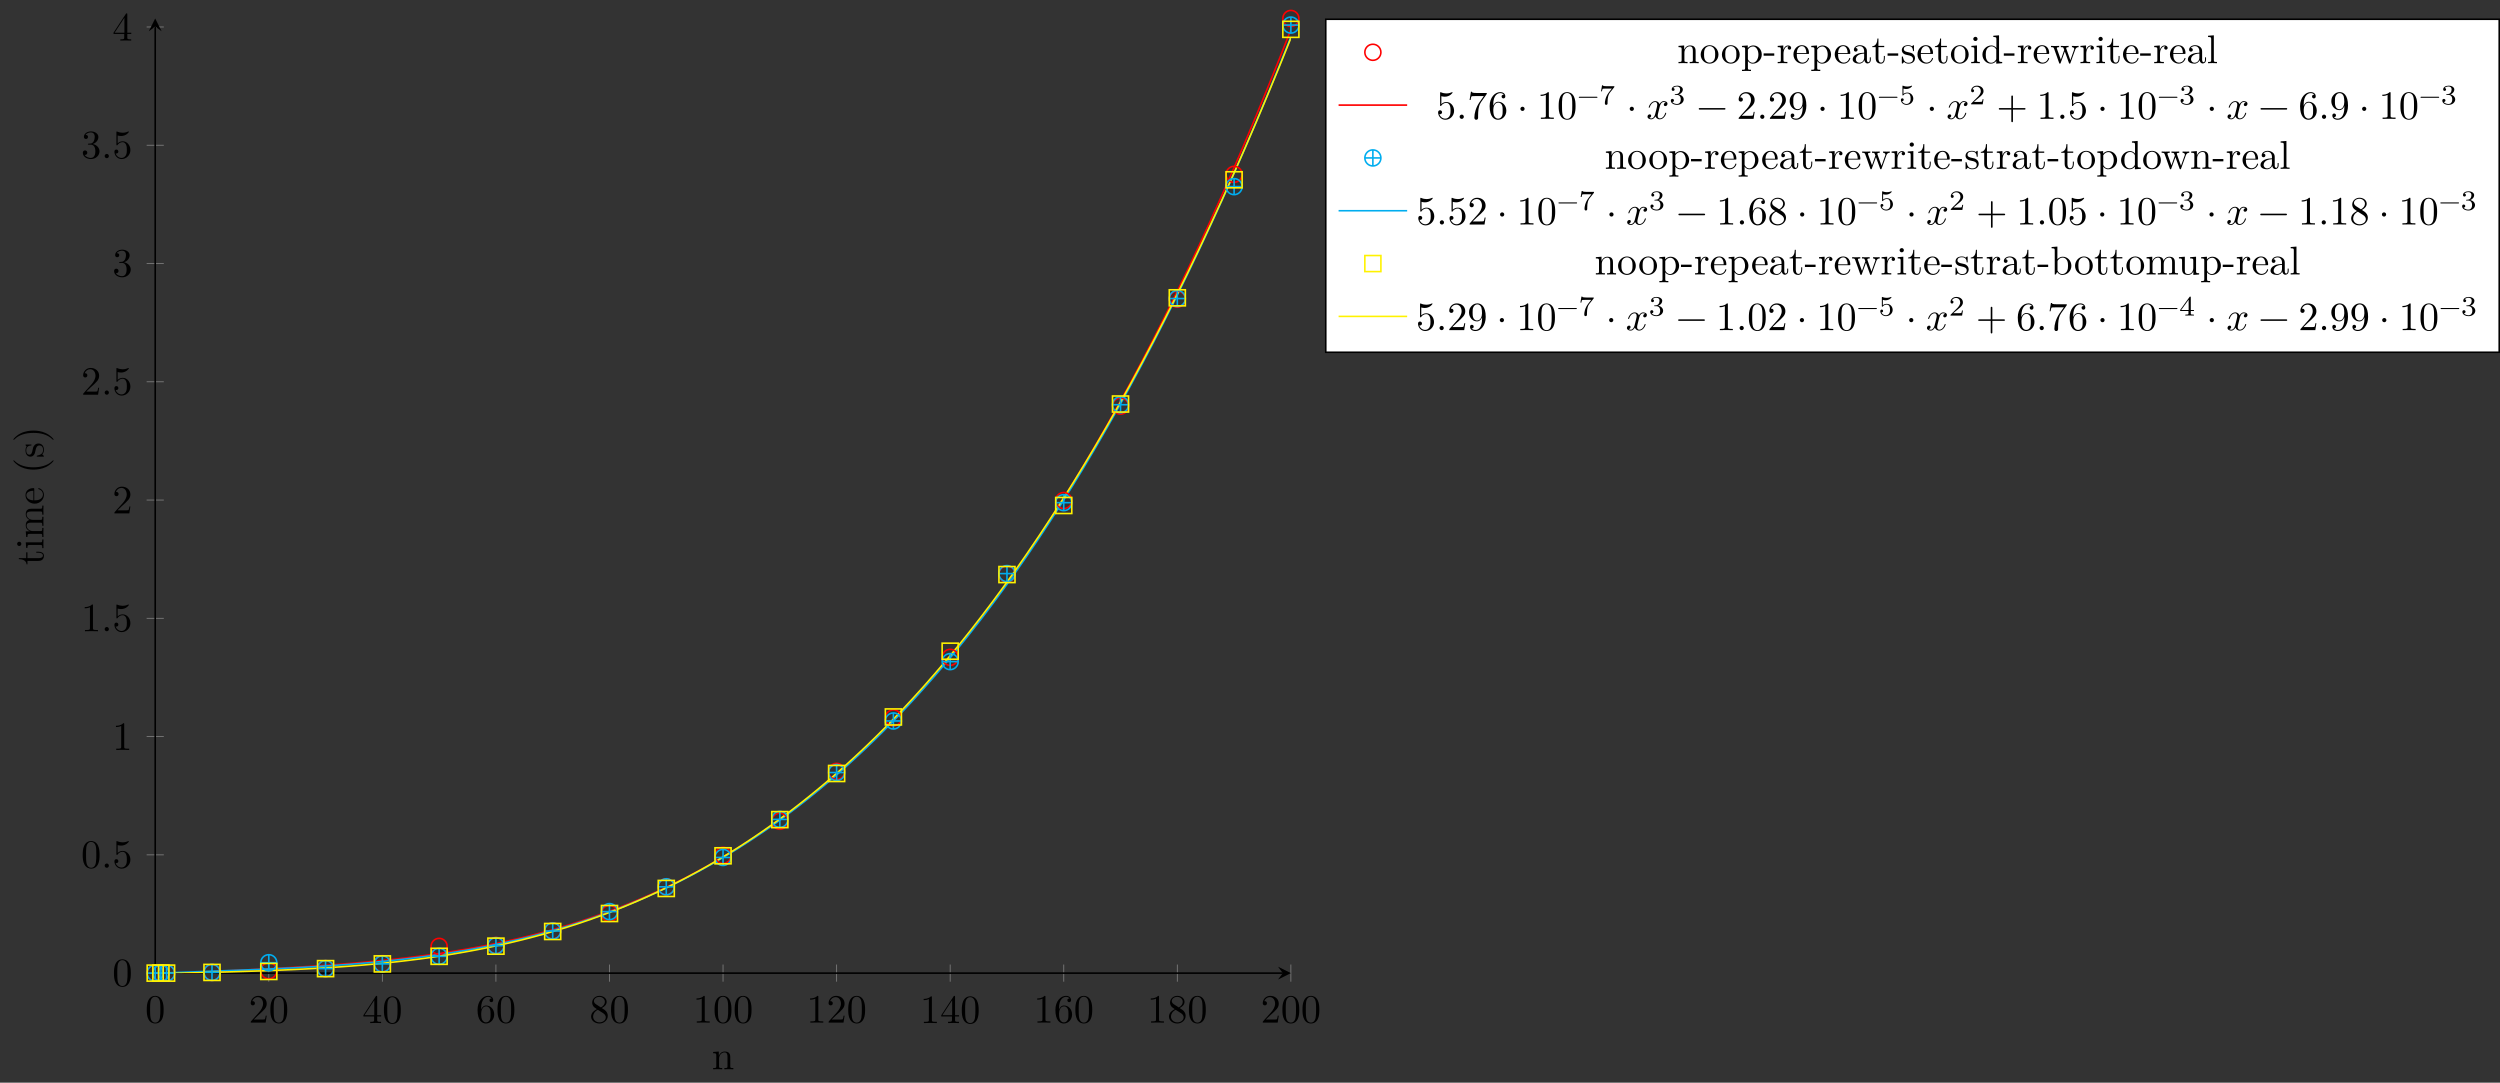 <?xml version="1.0" encoding="UTF-8"?>
<svg xmlns="http://www.w3.org/2000/svg" xmlns:xlink="http://www.w3.org/1999/xlink" width="620.114pt" height="268.552pt" viewBox="0 0 620.114 268.552" version="1.1">
<rect x="0" y="0" width="620.114" height="268.552" fill="#333333" stroke="none"/>
<defs>
<g>
<symbol overflow="visible" id="glyph0-0">
<path style="stroke:none;" d=""/>
</symbol>
<symbol overflow="visible" id="glyph0-1">
<path style="stroke:none;" d="M 4.578 -3.188 C 4.578 -3.984 4.531 -4.781 4.188 -5.516 C 3.734 -6.484 2.906 -6.641 2.5 -6.641 C 1.891 -6.641 1.172 -6.375 0.75 -5.453 C 0.438 -4.766 0.391 -3.984 0.391 -3.188 C 0.391 -2.438 0.422 -1.547 0.844 -0.781 C 1.266 0.016 2 0.219 2.484 0.219 C 3.016 0.219 3.781 0.016 4.219 -0.938 C 4.531 -1.625 4.578 -2.406 4.578 -3.188 Z M 3.766 -3.312 C 3.766 -2.562 3.766 -1.891 3.656 -1.25 C 3.5 -0.297 2.938 0 2.484 0 C 2.094 0 1.5 -0.25 1.328 -1.203 C 1.219 -1.797 1.219 -2.719 1.219 -3.312 C 1.219 -3.953 1.219 -4.609 1.297 -5.141 C 1.484 -6.328 2.234 -6.422 2.484 -6.422 C 2.812 -6.422 3.469 -6.234 3.656 -5.25 C 3.766 -4.688 3.766 -3.938 3.766 -3.312 Z M 3.766 -3.312 "/>
</symbol>
<symbol overflow="visible" id="glyph0-2">
<path style="stroke:none;" d="M 4.469 -1.734 L 4.234 -1.734 C 4.172 -1.438 4.109 -1 4 -0.844 C 3.938 -0.766 3.281 -0.766 3.062 -0.766 L 1.266 -0.766 L 2.328 -1.797 C 3.875 -3.172 4.469 -3.703 4.469 -4.703 C 4.469 -5.844 3.578 -6.641 2.359 -6.641 C 1.234 -6.641 0.5 -5.719 0.5 -4.828 C 0.5 -4.281 1 -4.281 1.031 -4.281 C 1.203 -4.281 1.547 -4.391 1.547 -4.812 C 1.547 -5.062 1.359 -5.328 1.016 -5.328 C 0.938 -5.328 0.922 -5.328 0.891 -5.312 C 1.109 -5.969 1.656 -6.328 2.234 -6.328 C 3.141 -6.328 3.562 -5.516 3.562 -4.703 C 3.562 -3.906 3.078 -3.125 2.516 -2.5 L 0.609 -0.375 C 0.5 -0.266 0.5 -0.234 0.5 0 L 4.203 0 Z M 4.469 -1.734 "/>
</symbol>
<symbol overflow="visible" id="glyph0-3">
<path style="stroke:none;" d="M 4.688 -1.641 L 4.688 -1.953 L 3.703 -1.953 L 3.703 -6.484 C 3.703 -6.688 3.703 -6.75 3.531 -6.75 C 3.453 -6.75 3.422 -6.75 3.344 -6.625 L 0.281 -1.953 L 0.281 -1.641 L 2.938 -1.641 L 2.938 -0.781 C 2.938 -0.422 2.906 -0.312 2.172 -0.312 L 1.969 -0.312 L 1.969 0 C 2.375 -0.031 2.891 -0.031 3.312 -0.031 C 3.734 -0.031 4.25 -0.031 4.672 0 L 4.672 -0.312 L 4.453 -0.312 C 3.719 -0.312 3.703 -0.422 3.703 -0.781 L 3.703 -1.641 Z M 2.984 -1.953 L 0.562 -1.953 L 2.984 -5.672 Z M 2.984 -1.953 "/>
</symbol>
<symbol overflow="visible" id="glyph0-4">
<path style="stroke:none;" d="M 4.562 -2.031 C 4.562 -3.297 3.672 -4.25 2.562 -4.25 C 1.891 -4.25 1.516 -3.75 1.312 -3.266 L 1.312 -3.516 C 1.312 -6.031 2.547 -6.391 3.062 -6.391 C 3.297 -6.391 3.719 -6.328 3.938 -5.984 C 3.781 -5.984 3.391 -5.984 3.391 -5.547 C 3.391 -5.234 3.625 -5.078 3.844 -5.078 C 4 -5.078 4.312 -5.172 4.312 -5.562 C 4.312 -6.156 3.875 -6.641 3.047 -6.641 C 1.766 -6.641 0.422 -5.359 0.422 -3.156 C 0.422 -0.484 1.578 0.219 2.5 0.219 C 3.609 0.219 4.562 -0.719 4.562 -2.031 Z M 3.656 -2.047 C 3.656 -1.562 3.656 -1.062 3.484 -0.703 C 3.188 -0.109 2.734 -0.062 2.5 -0.062 C 1.875 -0.062 1.578 -0.656 1.516 -0.812 C 1.328 -1.281 1.328 -2.078 1.328 -2.25 C 1.328 -3.031 1.656 -4.031 2.547 -4.031 C 2.719 -4.031 3.172 -4.031 3.484 -3.406 C 3.656 -3.047 3.656 -2.531 3.656 -2.047 Z M 3.656 -2.047 "/>
</symbol>
<symbol overflow="visible" id="glyph0-5">
<path style="stroke:none;" d="M 4.562 -1.672 C 4.562 -2.031 4.453 -2.484 4.062 -2.906 C 3.875 -3.109 3.719 -3.203 3.078 -3.609 C 3.797 -3.984 4.281 -4.5 4.281 -5.156 C 4.281 -6.078 3.406 -6.641 2.5 -6.641 C 1.5 -6.641 0.688 -5.906 0.688 -4.969 C 0.688 -4.797 0.703 -4.344 1.125 -3.875 C 1.234 -3.766 1.609 -3.516 1.859 -3.344 C 1.281 -3.047 0.422 -2.5 0.422 -1.5 C 0.422 -0.453 1.438 0.219 2.484 0.219 C 3.609 0.219 4.562 -0.609 4.562 -1.672 Z M 3.844 -5.156 C 3.844 -4.578 3.453 -4.109 2.859 -3.766 L 1.625 -4.562 C 1.172 -4.859 1.125 -5.188 1.125 -5.359 C 1.125 -5.969 1.781 -6.391 2.484 -6.391 C 3.203 -6.391 3.844 -5.875 3.844 -5.156 Z M 4.062 -1.312 C 4.062 -0.578 3.312 -0.062 2.5 -0.062 C 1.641 -0.062 0.922 -0.672 0.922 -1.5 C 0.922 -2.078 1.234 -2.719 2.078 -3.188 L 3.312 -2.406 C 3.594 -2.219 4.062 -1.922 4.062 -1.312 Z M 4.062 -1.312 "/>
</symbol>
<symbol overflow="visible" id="glyph0-6">
<path style="stroke:none;" d="M 4.172 0 L 4.172 -0.312 L 3.859 -0.312 C 2.953 -0.312 2.938 -0.422 2.938 -0.781 L 2.938 -6.375 C 2.938 -6.625 2.938 -6.641 2.703 -6.641 C 2.078 -6 1.203 -6 0.891 -6 L 0.891 -5.688 C 1.094 -5.688 1.672 -5.688 2.188 -5.953 L 2.188 -0.781 C 2.188 -0.422 2.156 -0.312 1.266 -0.312 L 0.953 -0.312 L 0.953 0 C 1.297 -0.031 2.156 -0.031 2.562 -0.031 C 2.953 -0.031 3.828 -0.031 4.172 0 Z M 4.172 0 "/>
</symbol>
<symbol overflow="visible" id="glyph0-7">
<path style="stroke:none;" d="M 1.906 -0.531 C 1.906 -0.812 1.672 -1.062 1.391 -1.062 C 1.094 -1.062 0.859 -0.812 0.859 -0.531 C 0.859 -0.234 1.094 0 1.391 0 C 1.672 0 1.906 -0.234 1.906 -0.531 Z M 1.906 -0.531 "/>
</symbol>
<symbol overflow="visible" id="glyph0-8">
<path style="stroke:none;" d="M 4.469 -2 C 4.469 -3.188 3.656 -4.188 2.578 -4.188 C 2.109 -4.188 1.672 -4.031 1.312 -3.672 L 1.312 -5.625 C 1.516 -5.562 1.844 -5.5 2.156 -5.5 C 3.391 -5.5 4.094 -6.406 4.094 -6.531 C 4.094 -6.594 4.062 -6.641 3.984 -6.641 C 3.984 -6.641 3.953 -6.641 3.906 -6.609 C 3.703 -6.516 3.219 -6.312 2.547 -6.312 C 2.156 -6.312 1.688 -6.391 1.219 -6.594 C 1.141 -6.625 1.109 -6.625 1.109 -6.625 C 1 -6.625 1 -6.547 1 -6.391 L 1 -3.438 C 1 -3.266 1 -3.188 1.141 -3.188 C 1.219 -3.188 1.234 -3.203 1.281 -3.266 C 1.391 -3.422 1.75 -3.969 2.562 -3.969 C 3.078 -3.969 3.328 -3.516 3.406 -3.328 C 3.562 -2.953 3.594 -2.578 3.594 -2.078 C 3.594 -1.719 3.594 -1.125 3.344 -0.703 C 3.109 -0.312 2.734 -0.062 2.281 -0.062 C 1.562 -0.062 0.984 -0.594 0.812 -1.172 C 0.844 -1.172 0.875 -1.156 0.984 -1.156 C 1.312 -1.156 1.484 -1.406 1.484 -1.641 C 1.484 -1.891 1.312 -2.141 0.984 -2.141 C 0.844 -2.141 0.5 -2.062 0.5 -1.609 C 0.5 -0.75 1.188 0.219 2.297 0.219 C 3.453 0.219 4.469 -0.734 4.469 -2 Z M 4.469 -2 "/>
</symbol>
<symbol overflow="visible" id="glyph0-9">
<path style="stroke:none;" d="M 4.562 -1.703 C 4.562 -2.516 3.922 -3.297 2.891 -3.516 C 3.703 -3.781 4.281 -4.469 4.281 -5.266 C 4.281 -6.078 3.406 -6.641 2.453 -6.641 C 1.453 -6.641 0.688 -6.047 0.688 -5.281 C 0.688 -4.953 0.906 -4.766 1.203 -4.766 C 1.5 -4.766 1.703 -4.984 1.703 -5.281 C 1.703 -5.766 1.234 -5.766 1.094 -5.766 C 1.391 -6.266 2.047 -6.391 2.406 -6.391 C 2.828 -6.391 3.375 -6.172 3.375 -5.281 C 3.375 -5.156 3.344 -4.578 3.094 -4.141 C 2.797 -3.656 2.453 -3.625 2.203 -3.625 C 2.125 -3.609 1.891 -3.594 1.812 -3.594 C 1.734 -3.578 1.672 -3.562 1.672 -3.469 C 1.672 -3.359 1.734 -3.359 1.906 -3.359 L 2.344 -3.359 C 3.156 -3.359 3.531 -2.688 3.531 -1.703 C 3.531 -0.344 2.844 -0.062 2.406 -0.062 C 1.969 -0.062 1.219 -0.234 0.875 -0.812 C 1.219 -0.766 1.531 -0.984 1.531 -1.359 C 1.531 -1.719 1.266 -1.922 0.984 -1.922 C 0.734 -1.922 0.422 -1.781 0.422 -1.344 C 0.422 -0.438 1.344 0.219 2.438 0.219 C 3.656 0.219 4.562 -0.688 4.562 -1.703 Z M 4.562 -1.703 "/>
</symbol>
<symbol overflow="visible" id="glyph0-10">
<path style="stroke:none;" d="M 4.828 -6.422 L 2.406 -6.422 C 1.203 -6.422 1.172 -6.547 1.141 -6.734 L 0.891 -6.734 L 0.562 -4.688 L 0.812 -4.688 C 0.844 -4.844 0.922 -5.469 1.062 -5.594 C 1.125 -5.656 1.906 -5.656 2.031 -5.656 L 4.094 -5.656 L 2.984 -4.078 C 2.078 -2.734 1.75 -1.344 1.75 -0.328 C 1.75 -0.234 1.75 0.219 2.219 0.219 C 2.672 0.219 2.672 -0.234 2.672 -0.328 L 2.672 -0.844 C 2.672 -1.391 2.703 -1.938 2.781 -2.469 C 2.828 -2.703 2.953 -3.562 3.406 -4.172 L 4.75 -6.078 C 4.828 -6.188 4.828 -6.203 4.828 -6.422 Z M 4.828 -6.422 "/>
</symbol>
<symbol overflow="visible" id="glyph0-11">
<path style="stroke:none;" d="M 1.906 -2.5 C 1.906 -2.781 1.672 -3.016 1.391 -3.016 C 1.094 -3.016 0.859 -2.781 0.859 -2.5 C 0.859 -2.203 1.094 -1.969 1.391 -1.969 C 1.672 -1.969 1.906 -2.203 1.906 -2.5 Z M 1.906 -2.5 "/>
</symbol>
<symbol overflow="visible" id="glyph0-12">
<path style="stroke:none;" d="M 5.25 -3.75 C 5.25 -4.266 4.672 -4.406 4.328 -4.406 C 3.75 -4.406 3.406 -3.875 3.281 -3.656 C 3.031 -4.312 2.5 -4.406 2.203 -4.406 C 1.172 -4.406 0.594 -3.125 0.594 -2.875 C 0.594 -2.766 0.719 -2.766 0.719 -2.766 C 0.797 -2.766 0.828 -2.797 0.844 -2.875 C 1.188 -3.938 1.844 -4.188 2.188 -4.188 C 2.375 -4.188 2.719 -4.094 2.719 -3.516 C 2.719 -3.203 2.547 -2.547 2.188 -1.141 C 2.031 -0.531 1.672 -0.109 1.234 -0.109 C 1.172 -0.109 0.953 -0.109 0.734 -0.234 C 0.984 -0.297 1.203 -0.5 1.203 -0.781 C 1.203 -1.047 0.984 -1.125 0.844 -1.125 C 0.531 -1.125 0.297 -0.875 0.297 -0.547 C 0.297 -0.094 0.781 0.109 1.219 0.109 C 1.891 0.109 2.25 -0.594 2.266 -0.641 C 2.391 -0.281 2.75 0.109 3.344 0.109 C 4.375 0.109 4.938 -1.172 4.938 -1.422 C 4.938 -1.531 4.859 -1.531 4.828 -1.531 C 4.734 -1.531 4.719 -1.484 4.688 -1.422 C 4.359 -0.344 3.688 -0.109 3.375 -0.109 C 2.984 -0.109 2.828 -0.422 2.828 -0.766 C 2.828 -0.984 2.875 -1.203 2.984 -1.641 L 3.328 -3.016 C 3.391 -3.266 3.625 -4.188 4.312 -4.188 C 4.359 -4.188 4.609 -4.188 4.812 -4.062 C 4.531 -4 4.344 -3.766 4.344 -3.516 C 4.344 -3.359 4.453 -3.172 4.719 -3.172 C 4.938 -3.172 5.25 -3.344 5.25 -3.75 Z M 5.25 -3.75 "/>
</symbol>
<symbol overflow="visible" id="glyph0-13">
<path style="stroke:none;" d="M 7.203 -2.5 C 7.203 -2.609 7.109 -2.688 7 -2.688 L 0.75 -2.688 C 0.641 -2.688 0.562 -2.609 0.562 -2.5 C 0.562 -2.375 0.641 -2.297 0.75 -2.297 L 7 -2.297 C 7.109 -2.297 7.203 -2.375 7.203 -2.5 Z M 7.203 -2.5 "/>
</symbol>
<symbol overflow="visible" id="glyph0-14">
<path style="stroke:none;" d="M 4.562 -3.281 C 4.562 -5.969 3.406 -6.641 2.516 -6.641 C 1.969 -6.641 1.484 -6.453 1.062 -6.016 C 0.641 -5.562 0.422 -5.141 0.422 -4.391 C 0.422 -3.156 1.297 -2.172 2.406 -2.172 C 3.016 -2.172 3.422 -2.594 3.656 -3.172 L 3.656 -2.844 C 3.656 -0.516 2.625 -0.062 2.047 -0.062 C 1.875 -0.062 1.328 -0.078 1.062 -0.422 C 1.5 -0.422 1.578 -0.703 1.578 -0.875 C 1.578 -1.188 1.344 -1.328 1.125 -1.328 C 0.969 -1.328 0.672 -1.25 0.672 -0.859 C 0.672 -0.188 1.203 0.219 2.047 0.219 C 3.344 0.219 4.562 -1.141 4.562 -3.281 Z M 3.641 -4.203 C 3.641 -3.375 3.297 -2.406 2.422 -2.406 C 2.266 -2.406 1.797 -2.406 1.5 -3.031 C 1.312 -3.406 1.312 -3.891 1.312 -4.391 C 1.312 -4.922 1.312 -5.391 1.531 -5.766 C 1.797 -6.266 2.172 -6.391 2.516 -6.391 C 2.984 -6.391 3.312 -6.047 3.484 -5.609 C 3.594 -5.281 3.641 -4.656 3.641 -4.203 Z M 3.641 -4.203 "/>
</symbol>
<symbol overflow="visible" id="glyph0-15">
<path style="stroke:none;" d="M 7.203 -2.5 C 7.203 -2.609 7.109 -2.688 7 -2.688 L 4.078 -2.688 L 4.078 -5.609 C 4.078 -5.719 3.984 -5.812 3.875 -5.812 C 3.766 -5.812 3.672 -5.719 3.672 -5.609 L 3.672 -2.688 L 0.75 -2.688 C 0.641 -2.688 0.562 -2.609 0.562 -2.5 C 0.562 -2.375 0.641 -2.297 0.75 -2.297 L 3.672 -2.297 L 3.672 0.625 C 3.672 0.734 3.766 0.828 3.875 0.828 C 3.984 0.828 4.078 0.734 4.078 0.625 L 4.078 -2.297 L 7 -2.297 C 7.109 -2.297 7.203 -2.375 7.203 -2.5 Z M 7.203 -2.5 "/>
</symbol>
<symbol overflow="visible" id="glyph1-0">
<path style="stroke:none;" d=""/>
</symbol>
<symbol overflow="visible" id="glyph1-1">
<path style="stroke:none;" d="M 5.328 0 L 5.328 -0.312 C 4.812 -0.312 4.562 -0.312 4.562 -0.609 L 4.562 -2.516 C 4.562 -3.375 4.562 -3.672 4.25 -4.031 C 4.109 -4.203 3.781 -4.406 3.203 -4.406 C 2.469 -4.406 2 -3.984 1.719 -3.359 L 1.719 -4.406 L 0.312 -4.297 L 0.312 -3.984 C 1.016 -3.984 1.094 -3.922 1.094 -3.422 L 1.094 -0.75 C 1.094 -0.312 0.984 -0.312 0.312 -0.312 L 0.312 0 L 1.453 -0.031 L 2.562 0 L 2.562 -0.312 C 1.891 -0.312 1.781 -0.312 1.781 -0.75 L 1.781 -2.594 C 1.781 -3.625 2.5 -4.188 3.125 -4.188 C 3.766 -4.188 3.875 -3.656 3.875 -3.078 L 3.875 -0.75 C 3.875 -0.312 3.766 -0.312 3.094 -0.312 L 3.094 0 L 4.219 -0.031 Z M 5.328 0 "/>
</symbol>
<symbol overflow="visible" id="glyph1-2">
<path style="stroke:none;" d="M 4.688 -2.141 C 4.688 -3.406 3.703 -4.469 2.5 -4.469 C 1.25 -4.469 0.281 -3.375 0.281 -2.141 C 0.281 -0.844 1.312 0.109 2.484 0.109 C 3.688 0.109 4.688 -0.875 4.688 -2.141 Z M 3.875 -2.219 C 3.875 -1.859 3.875 -1.312 3.656 -0.875 C 3.422 -0.422 2.984 -0.141 2.5 -0.141 C 2.062 -0.141 1.625 -0.344 1.359 -0.812 C 1.109 -1.25 1.109 -1.859 1.109 -2.219 C 1.109 -2.609 1.109 -3.141 1.344 -3.578 C 1.609 -4.031 2.078 -4.25 2.484 -4.25 C 2.922 -4.25 3.344 -4.031 3.609 -3.594 C 3.875 -3.172 3.875 -2.594 3.875 -2.219 Z M 3.875 -2.219 "/>
</symbol>
<symbol overflow="visible" id="glyph1-3">
<path style="stroke:none;" d="M 5.188 -2.156 C 5.188 -3.422 4.234 -4.406 3.109 -4.406 C 2.328 -4.406 1.906 -3.969 1.719 -3.75 L 1.719 -4.406 L 0.281 -4.297 L 0.281 -3.984 C 0.984 -3.984 1.062 -3.922 1.062 -3.484 L 1.062 1.172 C 1.062 1.625 0.953 1.625 0.281 1.625 L 0.281 1.938 L 1.391 1.906 L 2.516 1.938 L 2.516 1.625 C 1.859 1.625 1.75 1.625 1.75 1.172 L 1.75 -0.594 C 1.797 -0.422 2.219 0.109 2.969 0.109 C 4.156 0.109 5.188 -0.875 5.188 -2.156 Z M 4.359 -2.156 C 4.359 -0.953 3.672 -0.109 2.938 -0.109 C 2.531 -0.109 2.156 -0.312 1.891 -0.719 C 1.75 -0.922 1.75 -0.938 1.75 -1.141 L 1.75 -3.359 C 2.031 -3.875 2.516 -4.156 3.031 -4.156 C 3.766 -4.156 4.359 -3.281 4.359 -2.156 Z M 4.359 -2.156 "/>
</symbol>
<symbol overflow="visible" id="glyph1-4">
<path style="stroke:none;" d="M 2.75 -1.859 L 2.75 -2.438 L 0.109 -2.438 L 0.109 -1.859 Z M 2.75 -1.859 "/>
</symbol>
<symbol overflow="visible" id="glyph1-5">
<path style="stroke:none;" d="M 3.625 -3.797 C 3.625 -4.109 3.312 -4.406 2.891 -4.406 C 2.156 -4.406 1.797 -3.734 1.672 -3.312 L 1.672 -4.406 L 0.281 -4.297 L 0.281 -3.984 C 0.984 -3.984 1.062 -3.922 1.062 -3.422 L 1.062 -0.75 C 1.062 -0.312 0.953 -0.312 0.281 -0.312 L 0.281 0 L 1.422 -0.031 C 1.812 -0.031 2.281 -0.031 2.688 0 L 2.688 -0.312 L 2.469 -0.312 C 1.734 -0.312 1.719 -0.422 1.719 -0.781 L 1.719 -2.312 C 1.719 -3.297 2.141 -4.188 2.891 -4.188 C 2.953 -4.188 2.984 -4.188 3 -4.172 C 2.969 -4.172 2.766 -4.047 2.766 -3.781 C 2.766 -3.516 2.984 -3.359 3.203 -3.359 C 3.375 -3.359 3.625 -3.484 3.625 -3.797 Z M 3.625 -3.797 "/>
</symbol>
<symbol overflow="visible" id="glyph1-6">
<path style="stroke:none;" d="M 4.141 -1.188 C 4.141 -1.281 4.062 -1.312 4 -1.312 C 3.922 -1.312 3.891 -1.25 3.875 -1.172 C 3.531 -0.141 2.625 -0.141 2.531 -0.141 C 2.031 -0.141 1.641 -0.438 1.406 -0.812 C 1.109 -1.281 1.109 -1.938 1.109 -2.297 L 3.891 -2.297 C 4.109 -2.297 4.141 -2.297 4.141 -2.516 C 4.141 -3.5 3.594 -4.469 2.359 -4.469 C 1.203 -4.469 0.281 -3.438 0.281 -2.188 C 0.281 -0.859 1.328 0.109 2.469 0.109 C 3.688 0.109 4.141 -1 4.141 -1.188 Z M 3.484 -2.516 L 1.109 -2.516 C 1.172 -4 2.016 -4.25 2.359 -4.25 C 3.375 -4.25 3.484 -2.906 3.484 -2.516 Z M 3.484 -2.516 "/>
</symbol>
<symbol overflow="visible" id="glyph1-7">
<path style="stroke:none;" d="M 4.812 -0.891 L 4.812 -1.453 L 4.562 -1.453 L 4.562 -0.891 C 4.562 -0.312 4.312 -0.25 4.203 -0.25 C 3.875 -0.25 3.844 -0.703 3.844 -0.75 L 3.844 -2.734 C 3.844 -3.156 3.844 -3.547 3.484 -3.922 C 3.094 -4.312 2.594 -4.469 2.109 -4.469 C 1.297 -4.469 0.609 -4 0.609 -3.344 C 0.609 -3.047 0.812 -2.875 1.062 -2.875 C 1.344 -2.875 1.531 -3.078 1.531 -3.328 C 1.531 -3.453 1.469 -3.781 1.016 -3.781 C 1.281 -4.141 1.781 -4.25 2.094 -4.25 C 2.578 -4.25 3.156 -3.859 3.156 -2.969 L 3.156 -2.609 C 2.641 -2.578 1.938 -2.547 1.312 -2.25 C 0.562 -1.906 0.312 -1.391 0.312 -0.953 C 0.312 -0.141 1.281 0.109 1.906 0.109 C 2.578 0.109 3.031 -0.297 3.219 -0.75 C 3.266 -0.359 3.531 0.062 4 0.062 C 4.203 0.062 4.812 -0.078 4.812 -0.891 Z M 3.156 -1.391 C 3.156 -0.453 2.438 -0.109 1.984 -0.109 C 1.5 -0.109 1.094 -0.453 1.094 -0.953 C 1.094 -1.5 1.5 -2.328 3.156 -2.391 Z M 3.156 -1.391 "/>
</symbol>
<symbol overflow="visible" id="glyph1-8">
<path style="stroke:none;" d="M 3.312 -1.234 L 3.312 -1.797 L 3.062 -1.797 L 3.062 -1.25 C 3.062 -0.516 2.766 -0.141 2.391 -0.141 C 1.719 -0.141 1.719 -1.047 1.719 -1.219 L 1.719 -3.984 L 3.156 -3.984 L 3.156 -4.297 L 1.719 -4.297 L 1.719 -6.125 L 1.469 -6.125 C 1.469 -5.312 1.172 -4.25 0.188 -4.203 L 0.188 -3.984 L 1.031 -3.984 L 1.031 -1.234 C 1.031 -0.016 1.969 0.109 2.328 0.109 C 3.031 0.109 3.312 -0.594 3.312 -1.234 Z M 3.312 -1.234 "/>
</symbol>
<symbol overflow="visible" id="glyph1-9">
<path style="stroke:none;" d="M 3.594 -1.281 C 3.594 -1.797 3.297 -2.109 3.172 -2.219 C 2.844 -2.547 2.453 -2.625 2.031 -2.703 C 1.469 -2.812 0.812 -2.938 0.812 -3.516 C 0.812 -3.875 1.062 -4.281 1.922 -4.281 C 3.016 -4.281 3.078 -3.375 3.094 -3.078 C 3.094 -2.984 3.203 -2.984 3.203 -2.984 C 3.344 -2.984 3.344 -3.031 3.344 -3.219 L 3.344 -4.234 C 3.344 -4.391 3.344 -4.469 3.234 -4.469 C 3.188 -4.469 3.156 -4.469 3.031 -4.344 C 3 -4.312 2.906 -4.219 2.859 -4.188 C 2.484 -4.469 2.078 -4.469 1.922 -4.469 C 0.703 -4.469 0.328 -3.797 0.328 -3.234 C 0.328 -2.891 0.484 -2.609 0.75 -2.391 C 1.078 -2.141 1.359 -2.078 2.078 -1.938 C 2.297 -1.891 3.109 -1.734 3.109 -1.016 C 3.109 -0.516 2.766 -0.109 1.984 -0.109 C 1.141 -0.109 0.781 -0.672 0.594 -1.531 C 0.562 -1.656 0.562 -1.688 0.453 -1.688 C 0.328 -1.688 0.328 -1.625 0.328 -1.453 L 0.328 -0.125 C 0.328 0.047 0.328 0.109 0.438 0.109 C 0.484 0.109 0.5 0.094 0.688 -0.094 C 0.703 -0.109 0.703 -0.125 0.891 -0.312 C 1.328 0.094 1.781 0.109 1.984 0.109 C 3.125 0.109 3.594 -0.562 3.594 -1.281 Z M 3.594 -1.281 "/>
</symbol>
<symbol overflow="visible" id="glyph1-10">
<path style="stroke:none;" d="M 2.469 0 L 2.469 -0.312 C 1.797 -0.312 1.766 -0.359 1.766 -0.75 L 1.766 -4.406 L 0.375 -4.297 L 0.375 -3.984 C 1.016 -3.984 1.109 -3.922 1.109 -3.438 L 1.109 -0.75 C 1.109 -0.312 1 -0.312 0.328 -0.312 L 0.328 0 L 1.422 -0.031 C 1.781 -0.031 2.125 -0.016 2.469 0 Z M 1.906 -6.016 C 1.906 -6.297 1.688 -6.547 1.391 -6.547 C 1.047 -6.547 0.844 -6.266 0.844 -6.016 C 0.844 -5.75 1.078 -5.5 1.375 -5.5 C 1.719 -5.5 1.906 -5.766 1.906 -6.016 Z M 1.906 -6.016 "/>
</symbol>
<symbol overflow="visible" id="glyph1-11">
<path style="stroke:none;" d="M 5.25 0 L 5.25 -0.312 C 4.562 -0.312 4.469 -0.375 4.469 -0.875 L 4.469 -6.922 L 3.047 -6.812 L 3.047 -6.5 C 3.734 -6.5 3.812 -6.438 3.812 -5.938 L 3.812 -3.781 C 3.531 -4.141 3.094 -4.406 2.562 -4.406 C 1.391 -4.406 0.344 -3.422 0.344 -2.141 C 0.344 -0.875 1.312 0.109 2.453 0.109 C 3.094 0.109 3.531 -0.234 3.781 -0.547 L 3.781 0.109 Z M 3.781 -1.172 C 3.781 -1 3.781 -0.984 3.672 -0.812 C 3.375 -0.328 2.938 -0.109 2.5 -0.109 C 2.047 -0.109 1.688 -0.375 1.453 -0.75 C 1.203 -1.156 1.172 -1.719 1.172 -2.141 C 1.172 -2.5 1.188 -3.094 1.469 -3.547 C 1.688 -3.859 2.062 -4.188 2.609 -4.188 C 2.953 -4.188 3.375 -4.031 3.672 -3.594 C 3.781 -3.422 3.781 -3.406 3.781 -3.219 Z M 3.781 -1.172 "/>
</symbol>
<symbol overflow="visible" id="glyph1-12">
<path style="stroke:none;" d="M 7.016 -3.984 L 7.016 -4.297 C 6.781 -4.281 6.5 -4.266 6.281 -4.266 L 5.359 -4.297 L 5.359 -3.984 C 5.719 -3.984 5.938 -3.797 5.938 -3.516 C 5.938 -3.453 5.938 -3.422 5.875 -3.297 L 4.969 -0.75 L 3.984 -3.531 C 3.953 -3.656 3.938 -3.672 3.938 -3.719 C 3.938 -3.984 4.328 -3.984 4.531 -3.984 L 4.531 -4.297 L 3.484 -4.266 C 3.188 -4.266 2.906 -4.281 2.609 -4.297 L 2.609 -3.984 C 2.969 -3.984 3.125 -3.969 3.234 -3.844 C 3.281 -3.781 3.391 -3.484 3.453 -3.297 L 2.609 -0.875 L 1.656 -3.531 C 1.609 -3.656 1.609 -3.672 1.609 -3.719 C 1.609 -3.984 2 -3.984 2.188 -3.984 L 2.188 -4.297 L 1.109 -4.266 L 0.172 -4.297 L 0.172 -3.984 C 0.672 -3.984 0.797 -3.953 0.922 -3.641 L 2.172 -0.109 C 2.219 0.031 2.25 0.109 2.375 0.109 C 2.516 0.109 2.531 0.047 2.578 -0.094 L 3.594 -2.906 L 4.609 -0.078 C 4.641 0.031 4.672 0.109 4.812 0.109 C 4.938 0.109 4.969 0.016 5 -0.078 L 6.172 -3.344 C 6.344 -3.844 6.656 -3.984 7.016 -3.984 Z M 7.016 -3.984 "/>
</symbol>
<symbol overflow="visible" id="glyph1-13">
<path style="stroke:none;" d="M 2.547 0 L 2.547 -0.312 C 1.875 -0.312 1.766 -0.312 1.766 -0.75 L 1.766 -6.922 L 0.328 -6.812 L 0.328 -6.5 C 1.031 -6.5 1.109 -6.438 1.109 -5.938 L 1.109 -0.75 C 1.109 -0.312 1 -0.312 0.328 -0.312 L 0.328 0 L 1.438 -0.031 Z M 2.547 0 "/>
</symbol>
<symbol overflow="visible" id="glyph1-14">
<path style="stroke:none;" d="M 5.188 -2.156 C 5.188 -3.422 4.219 -4.406 3.078 -4.406 C 2.297 -4.406 1.875 -3.938 1.719 -3.766 L 1.719 -6.922 L 0.281 -6.812 L 0.281 -6.5 C 0.984 -6.5 1.062 -6.438 1.062 -5.938 L 1.062 0 L 1.312 0 L 1.672 -0.625 C 1.812 -0.391 2.234 0.109 2.969 0.109 C 4.156 0.109 5.188 -0.875 5.188 -2.156 Z M 4.359 -2.156 C 4.359 -1.797 4.344 -1.203 4.062 -0.75 C 3.844 -0.438 3.469 -0.109 2.938 -0.109 C 2.484 -0.109 2.125 -0.344 1.891 -0.719 C 1.75 -0.922 1.75 -0.953 1.75 -1.141 L 1.75 -3.188 C 1.75 -3.375 1.75 -3.391 1.859 -3.547 C 2.25 -4.109 2.797 -4.188 3.031 -4.188 C 3.484 -4.188 3.844 -3.922 4.078 -3.547 C 4.344 -3.141 4.359 -2.578 4.359 -2.156 Z M 4.359 -2.156 "/>
</symbol>
<symbol overflow="visible" id="glyph1-15">
<path style="stroke:none;" d="M 8.109 0 L 8.109 -0.312 C 7.594 -0.312 7.344 -0.312 7.328 -0.609 L 7.328 -2.516 C 7.328 -3.375 7.328 -3.672 7.016 -4.031 C 6.875 -4.203 6.547 -4.406 5.969 -4.406 C 5.141 -4.406 4.688 -3.812 4.531 -3.422 C 4.391 -4.297 3.656 -4.406 3.203 -4.406 C 2.469 -4.406 2 -3.984 1.719 -3.359 L 1.719 -4.406 L 0.312 -4.297 L 0.312 -3.984 C 1.016 -3.984 1.094 -3.922 1.094 -3.422 L 1.094 -0.75 C 1.094 -0.312 0.984 -0.312 0.312 -0.312 L 0.312 0 L 1.453 -0.031 L 2.562 0 L 2.562 -0.312 C 1.891 -0.312 1.781 -0.312 1.781 -0.75 L 1.781 -2.594 C 1.781 -3.625 2.5 -4.188 3.125 -4.188 C 3.766 -4.188 3.875 -3.656 3.875 -3.078 L 3.875 -0.75 C 3.875 -0.312 3.766 -0.312 3.094 -0.312 L 3.094 0 L 4.219 -0.031 L 5.328 0 L 5.328 -0.312 C 4.672 -0.312 4.562 -0.312 4.562 -0.75 L 4.562 -2.594 C 4.562 -3.625 5.266 -4.188 5.906 -4.188 C 6.531 -4.188 6.641 -3.656 6.641 -3.078 L 6.641 -0.75 C 6.641 -0.312 6.531 -0.312 5.859 -0.312 L 5.859 0 L 6.984 -0.031 Z M 8.109 0 "/>
</symbol>
<symbol overflow="visible" id="glyph1-16">
<path style="stroke:none;" d="M 5.328 0 L 5.328 -0.312 C 4.641 -0.312 4.562 -0.375 4.562 -0.875 L 4.562 -4.406 L 3.094 -4.297 L 3.094 -3.984 C 3.781 -3.984 3.875 -3.922 3.875 -3.422 L 3.875 -1.656 C 3.875 -0.781 3.391 -0.109 2.656 -0.109 C 1.828 -0.109 1.781 -0.578 1.781 -1.094 L 1.781 -4.406 L 0.312 -4.297 L 0.312 -3.984 C 1.094 -3.984 1.094 -3.953 1.094 -3.078 L 1.094 -1.578 C 1.094 -0.797 1.094 0.109 2.609 0.109 C 3.172 0.109 3.609 -0.172 3.891 -0.781 L 3.891 0.109 Z M 5.328 0 "/>
</symbol>
<symbol overflow="visible" id="glyph2-0">
<path style="stroke:none;" d=""/>
</symbol>
<symbol overflow="visible" id="glyph2-1">
<path style="stroke:none;" d="M -1.234 -3.312 L -1.797 -3.312 L -1.797 -3.062 L -1.25 -3.062 C -0.516 -3.062 -0.141 -2.766 -0.141 -2.391 C -0.141 -1.719 -1.047 -1.719 -1.219 -1.719 L -3.984 -1.719 L -3.984 -3.156 L -4.297 -3.156 L -4.297 -1.719 L -6.125 -1.719 L -6.125 -1.469 C -5.312 -1.469 -4.25 -1.172 -4.203 -0.188 L -3.984 -0.188 L -3.984 -1.031 L -1.234 -1.031 C -0.016 -1.031 0.109 -1.969 0.109 -2.328 C 0.109 -3.031 -0.594 -3.312 -1.234 -3.312 Z M -1.234 -3.312 "/>
</symbol>
<symbol overflow="visible" id="glyph2-2">
<path style="stroke:none;" d="M 0 -2.469 L -0.312 -2.469 C -0.312 -1.797 -0.359 -1.766 -0.75 -1.766 L -4.406 -1.766 L -4.297 -0.375 L -3.984 -0.375 C -3.984 -1.016 -3.922 -1.109 -3.438 -1.109 L -0.75 -1.109 C -0.312 -1.109 -0.312 -1 -0.312 -0.328 L 0 -0.328 L -0.031 -1.422 C -0.031 -1.781 -0.016 -2.125 0 -2.469 Z M -6.016 -1.906 C -6.297 -1.906 -6.547 -1.688 -6.547 -1.391 C -6.547 -1.047 -6.266 -0.844 -6.016 -0.844 C -5.75 -0.844 -5.5 -1.078 -5.5 -1.375 C -5.5 -1.719 -5.766 -1.906 -6.016 -1.906 Z M -6.016 -1.906 "/>
</symbol>
<symbol overflow="visible" id="glyph2-3">
<path style="stroke:none;" d="M 0 -8.109 L -0.312 -8.109 C -0.312 -7.594 -0.312 -7.344 -0.609 -7.328 L -2.516 -7.328 C -3.375 -7.328 -3.672 -7.328 -4.031 -7.016 C -4.203 -6.875 -4.406 -6.547 -4.406 -5.969 C -4.406 -5.141 -3.812 -4.688 -3.422 -4.531 C -4.297 -4.391 -4.406 -3.656 -4.406 -3.203 C -4.406 -2.469 -3.984 -2 -3.359 -1.719 L -4.406 -1.719 L -4.297 -0.312 L -3.984 -0.312 C -3.984 -1.016 -3.922 -1.094 -3.422 -1.094 L -0.75 -1.094 C -0.312 -1.094 -0.312 -0.984 -0.312 -0.312 L 0 -0.312 L -0.031 -1.453 L 0 -2.562 L -0.312 -2.562 C -0.312 -1.891 -0.312 -1.781 -0.75 -1.781 L -2.594 -1.781 C -3.625 -1.781 -4.188 -2.5 -4.188 -3.125 C -4.188 -3.766 -3.656 -3.875 -3.078 -3.875 L -0.75 -3.875 C -0.312 -3.875 -0.312 -3.766 -0.312 -3.094 L 0 -3.094 L -0.031 -4.219 L 0 -5.328 L -0.312 -5.328 C -0.312 -4.672 -0.312 -4.562 -0.75 -4.562 L -2.594 -4.562 C -3.625 -4.562 -4.188 -5.266 -4.188 -5.906 C -4.188 -6.531 -3.656 -6.641 -3.078 -6.641 L -0.75 -6.641 C -0.312 -6.641 -0.312 -6.531 -0.312 -5.859 L 0 -5.859 L -0.031 -6.984 Z M 0 -8.109 "/>
</symbol>
<symbol overflow="visible" id="glyph2-4">
<path style="stroke:none;" d="M -1.188 -4.141 C -1.281 -4.141 -1.312 -4.062 -1.312 -4 C -1.312 -3.922 -1.25 -3.891 -1.172 -3.875 C -0.141 -3.531 -0.141 -2.625 -0.141 -2.531 C -0.141 -2.031 -0.438 -1.641 -0.812 -1.406 C -1.281 -1.109 -1.938 -1.109 -2.297 -1.109 L -2.297 -3.891 C -2.297 -4.109 -2.297 -4.141 -2.516 -4.141 C -3.5 -4.141 -4.469 -3.594 -4.469 -2.359 C -4.469 -1.203 -3.438 -0.281 -2.188 -0.281 C -0.859 -0.281 0.109 -1.328 0.109 -2.469 C 0.109 -3.688 -1 -4.141 -1.188 -4.141 Z M -2.516 -3.484 L -2.516 -1.109 C -4 -1.172 -4.25 -2.016 -4.25 -2.359 C -4.25 -3.375 -2.906 -3.484 -2.516 -3.484 Z M -2.516 -3.484 "/>
</symbol>
<symbol overflow="visible" id="glyph2-5">
<path style="stroke:none;" d="M 2.391 -3.297 C 2.359 -3.297 2.344 -3.297 2.172 -3.125 C 0.922 -1.891 -0.969 -1.562 -2.5 -1.562 C -4.234 -1.562 -5.969 -1.938 -7.203 -3.172 C -7.328 -3.297 -7.344 -3.297 -7.375 -3.297 C -7.453 -3.297 -7.484 -3.266 -7.484 -3.203 C -7.484 -3.094 -6.797 -2.203 -5.531 -1.609 C -4.438 -1.109 -3.328 -0.984 -2.5 -0.984 C -1.719 -0.984 -0.516 -1.094 0.625 -1.641 C 1.844 -2.25 2.5 -3.094 2.5 -3.203 C 2.5 -3.266 2.469 -3.297 2.391 -3.297 Z M 2.391 -3.297 "/>
</symbol>
<symbol overflow="visible" id="glyph2-6">
<path style="stroke:none;" d="M -1.281 -3.594 C -1.797 -3.594 -2.109 -3.297 -2.219 -3.172 C -2.547 -2.844 -2.625 -2.453 -2.703 -2.031 C -2.812 -1.469 -2.938 -0.812 -3.516 -0.812 C -3.875 -0.812 -4.281 -1.062 -4.281 -1.922 C -4.281 -3.016 -3.375 -3.078 -3.078 -3.094 C -2.984 -3.094 -2.984 -3.203 -2.984 -3.203 C -2.984 -3.344 -3.031 -3.344 -3.219 -3.344 L -4.234 -3.344 C -4.391 -3.344 -4.469 -3.344 -4.469 -3.234 C -4.469 -3.188 -4.469 -3.156 -4.344 -3.031 C -4.312 -3 -4.219 -2.906 -4.188 -2.859 C -4.469 -2.484 -4.469 -2.078 -4.469 -1.922 C -4.469 -0.703 -3.797 -0.328 -3.234 -0.328 C -2.891 -0.328 -2.609 -0.484 -2.391 -0.75 C -2.141 -1.078 -2.078 -1.359 -1.938 -2.078 C -1.891 -2.297 -1.734 -3.109 -1.016 -3.109 C -0.516 -3.109 -0.109 -2.766 -0.109 -1.984 C -0.109 -1.141 -0.672 -0.781 -1.531 -0.594 C -1.656 -0.562 -1.688 -0.562 -1.688 -0.453 C -1.688 -0.328 -1.625 -0.328 -1.453 -0.328 L -0.125 -0.328 C 0.047 -0.328 0.109 -0.328 0.109 -0.438 C 0.109 -0.484 0.094 -0.5 -0.094 -0.688 C -0.109 -0.703 -0.125 -0.703 -0.312 -0.891 C 0.094 -1.328 0.109 -1.781 0.109 -1.984 C 0.109 -3.125 -0.562 -3.594 -1.281 -3.594 Z M -1.281 -3.594 "/>
</symbol>
<symbol overflow="visible" id="glyph2-7">
<path style="stroke:none;" d="M -2.5 -2.875 C -3.266 -2.875 -4.469 -2.766 -5.609 -2.219 C -6.828 -1.625 -7.484 -0.766 -7.484 -0.672 C -7.484 -0.609 -7.438 -0.562 -7.375 -0.562 C -7.344 -0.562 -7.328 -0.562 -7.141 -0.75 C -6.156 -1.734 -4.578 -2.297 -2.5 -2.297 C -0.781 -2.297 0.969 -1.938 2.219 -0.703 C 2.344 -0.562 2.359 -0.562 2.391 -0.562 C 2.453 -0.562 2.5 -0.609 2.5 -0.672 C 2.5 -0.766 1.812 -1.672 0.547 -2.25 C -0.547 -2.766 -1.656 -2.875 -2.5 -2.875 Z M -2.5 -2.875 "/>
</symbol>
<symbol overflow="visible" id="glyph3-0">
<path style="stroke:none;" d=""/>
</symbol>
<symbol overflow="visible" id="glyph3-1">
<path style="stroke:none;" d="M 5.031 -1.734 C 5.031 -1.812 4.969 -1.875 4.891 -1.875 L 0.531 -1.875 C 0.453 -1.875 0.391 -1.812 0.391 -1.734 C 0.391 -1.672 0.453 -1.609 0.531 -1.609 L 4.891 -1.609 C 4.969 -1.609 5.031 -1.672 5.031 -1.734 Z M 5.031 -1.734 "/>
</symbol>
<symbol overflow="visible" id="glyph3-2">
<path style="stroke:none;" d="M 3.797 -4.484 L 1.969 -4.484 C 1.688 -4.484 1.609 -4.5 1.359 -4.516 C 1 -4.547 0.984 -4.594 0.969 -4.703 L 0.734 -4.703 L 0.484 -3.219 L 0.719 -3.219 C 0.734 -3.328 0.812 -3.781 0.922 -3.859 C 0.969 -3.891 1.547 -3.891 1.641 -3.891 L 3.156 -3.891 L 2.438 -2.969 C 1.531 -1.781 1.438 -0.672 1.438 -0.266 C 1.438 -0.188 1.438 0.141 1.766 0.141 C 2.109 0.141 2.109 -0.172 2.109 -0.266 L 2.109 -0.547 C 2.109 -1.891 2.391 -2.516 2.688 -2.891 L 3.734 -4.203 C 3.797 -4.297 3.797 -4.312 3.797 -4.484 Z M 3.797 -4.484 "/>
</symbol>
<symbol overflow="visible" id="glyph3-3">
<path style="stroke:none;" d="M 3.578 -1.203 C 3.578 -1.75 3.141 -2.297 2.375 -2.453 C 3.094 -2.719 3.359 -3.234 3.359 -3.672 C 3.359 -4.219 2.734 -4.625 1.953 -4.625 C 1.188 -4.625 0.594 -4.25 0.594 -3.688 C 0.594 -3.453 0.75 -3.328 0.953 -3.328 C 1.172 -3.328 1.312 -3.484 1.312 -3.672 C 1.312 -3.875 1.172 -4.031 0.953 -4.047 C 1.203 -4.344 1.672 -4.422 1.938 -4.422 C 2.25 -4.422 2.688 -4.266 2.688 -3.672 C 2.688 -3.375 2.594 -3.047 2.406 -2.844 C 2.188 -2.578 1.984 -2.562 1.641 -2.531 C 1.469 -2.516 1.453 -2.516 1.422 -2.516 C 1.422 -2.516 1.344 -2.5 1.344 -2.422 C 1.344 -2.328 1.406 -2.328 1.531 -2.328 L 1.906 -2.328 C 2.453 -2.328 2.844 -1.953 2.844 -1.203 C 2.844 -0.344 2.328 -0.078 1.938 -0.078 C 1.656 -0.078 1.031 -0.156 0.75 -0.578 C 1.078 -0.578 1.156 -0.812 1.156 -0.969 C 1.156 -1.188 0.984 -1.344 0.766 -1.344 C 0.578 -1.344 0.375 -1.219 0.375 -0.938 C 0.375 -0.281 1.094 0.141 1.938 0.141 C 2.906 0.141 3.578 -0.516 3.578 -1.203 Z M 3.578 -1.203 "/>
</symbol>
<symbol overflow="visible" id="glyph3-4">
<path style="stroke:none;" d="M 3.516 -1.406 C 3.516 -2.188 2.922 -2.906 2.062 -2.906 C 1.75 -2.906 1.391 -2.844 1.078 -2.578 L 1.078 -3.891 C 1.438 -3.797 1.641 -3.797 1.75 -3.797 C 2.672 -3.797 3.219 -4.422 3.219 -4.531 C 3.219 -4.609 3.172 -4.625 3.141 -4.625 C 3.141 -4.625 3.109 -4.625 3.078 -4.609 C 2.906 -4.547 2.547 -4.406 2.031 -4.406 C 1.828 -4.406 1.469 -4.422 1.016 -4.594 C 0.938 -4.625 0.922 -4.625 0.922 -4.625 C 0.828 -4.625 0.828 -4.547 0.828 -4.438 L 0.828 -2.391 C 0.828 -2.266 0.828 -2.188 0.938 -2.188 C 1 -2.188 1.016 -2.188 1.078 -2.281 C 1.375 -2.656 1.812 -2.719 2.047 -2.719 C 2.469 -2.719 2.656 -2.391 2.688 -2.328 C 2.812 -2.094 2.859 -1.828 2.859 -1.422 C 2.859 -1.219 2.859 -0.812 2.641 -0.5 C 2.469 -0.25 2.172 -0.078 1.828 -0.078 C 1.375 -0.078 0.906 -0.328 0.734 -0.797 C 1 -0.781 1.141 -0.953 1.141 -1.141 C 1.141 -1.438 0.875 -1.484 0.781 -1.484 C 0.781 -1.484 0.438 -1.484 0.438 -1.109 C 0.438 -0.484 1.016 0.141 1.844 0.141 C 2.734 0.141 3.516 -0.516 3.516 -1.406 Z M 3.516 -1.406 "/>
</symbol>
<symbol overflow="visible" id="glyph3-5">
<path style="stroke:none;" d="M 3.516 -1.266 L 3.281 -1.266 C 3.266 -1.109 3.188 -0.703 3.094 -0.641 C 3.047 -0.594 2.516 -0.594 2.406 -0.594 L 1.125 -0.594 C 1.859 -1.234 2.109 -1.438 2.516 -1.766 C 3.031 -2.172 3.516 -2.609 3.516 -3.266 C 3.516 -4.109 2.781 -4.625 1.891 -4.625 C 1.031 -4.625 0.438 -4.016 0.438 -3.375 C 0.438 -3.031 0.734 -2.984 0.812 -2.984 C 0.969 -2.984 1.172 -3.109 1.172 -3.359 C 1.172 -3.484 1.125 -3.734 0.766 -3.734 C 0.984 -4.219 1.453 -4.375 1.781 -4.375 C 2.484 -4.375 2.844 -3.828 2.844 -3.266 C 2.844 -2.656 2.406 -2.188 2.188 -1.938 L 0.516 -0.266 C 0.438 -0.203 0.438 -0.188 0.438 0 L 3.312 0 Z M 3.516 -1.266 "/>
</symbol>
<symbol overflow="visible" id="glyph3-6">
<path style="stroke:none;" d="M 3.688 -1.141 L 3.688 -1.391 L 2.906 -1.391 L 2.906 -4.5 C 2.906 -4.641 2.906 -4.703 2.766 -4.703 C 2.672 -4.703 2.641 -4.703 2.578 -4.594 L 0.266 -1.391 L 0.266 -1.141 L 2.328 -1.141 L 2.328 -0.578 C 2.328 -0.328 2.328 -0.25 1.75 -0.25 L 1.562 -0.25 L 1.562 0 L 2.609 -0.031 L 3.672 0 L 3.672 -0.25 L 3.484 -0.25 C 2.906 -0.25 2.906 -0.328 2.906 -0.578 L 2.906 -1.141 Z M 2.375 -1.391 L 0.531 -1.391 L 2.375 -3.938 Z M 2.375 -1.391 "/>
</symbol>
</g>
<clipPath id="clip1">
  <path d="M 38.5 4.578 L 320.195 4.578 L 320.195 241.379 L 38.5 241.379 Z M 38.5 4.578 "/>
</clipPath>
<clipPath id="clip2">
  <path d="M 328 4 L 620.113 4 L 620.113 88 L 328 88 Z M 328 4 "/>
</clipPath>
</defs>
<g id="surface1">
<path style="fill:none;stroke-width:0.199;stroke-linecap:butt;stroke-linejoin:miter;stroke:rgb(50%,50%,50%);stroke-opacity:1;stroke-miterlimit:10;" d="M -0.001 -2.126 L -0.001 2.128 M 28.171 -2.126 L 28.171 2.128 M 56.339 -2.126 L 56.339 2.128 M 84.507 -2.126 L 84.507 2.128 M 112.679 -2.126 L 112.679 2.128 M 140.847 -2.126 L 140.847 2.128 M 169.019 -2.126 L 169.019 2.128 M 197.186 -2.126 L 197.186 2.128 M 225.358 -2.126 L 225.358 2.128 M 253.526 -2.126 L 253.526 2.128 M 281.694 -2.126 L 281.694 2.128 " transform="matrix(1,0,0,-1,38.501,241.378)"/>
<path style="fill:none;stroke-width:0.199;stroke-linecap:butt;stroke-linejoin:miter;stroke:rgb(50%,50%,50%);stroke-opacity:1;stroke-miterlimit:10;" d="M -2.126 -0.001 L 2.128 -0.001 M -2.126 29.335 L 2.128 29.335 M -2.126 58.671 L 2.128 58.671 M -2.126 88.007 L 2.128 88.007 M -2.126 117.343 L 2.128 117.343 M -2.126 146.679 L 2.128 146.679 M -2.126 176.015 L 2.128 176.015 M -2.126 205.351 L 2.128 205.351 M -2.126 234.687 L 2.128 234.687 " transform="matrix(1,0,0,-1,38.501,241.378)"/>
<path style="fill:none;stroke-width:0.399;stroke-linecap:butt;stroke-linejoin:miter;stroke:rgb(0%,0%,0%);stroke-opacity:1;stroke-miterlimit:10;" d="M -0.001 -0.001 L 279.702 -0.001 " transform="matrix(1,0,0,-1,38.501,241.378)"/>
<path style=" stroke:none;fill-rule:nonzero;fill:rgb(0%,0%,0%);fill-opacity:1;" d="M 320.195 241.379 L 317.008 239.785 L 318.203 241.379 L 317.008 242.973 "/>
<path style="fill:none;stroke-width:0.399;stroke-linecap:butt;stroke-linejoin:miter;stroke:rgb(0%,0%,0%);stroke-opacity:1;stroke-miterlimit:10;" d="M -0.001 -0.001 L -0.001 234.808 " transform="matrix(1,0,0,-1,38.501,241.378)"/>
<path style=" stroke:none;fill-rule:nonzero;fill:rgb(0%,0%,0%);fill-opacity:1;" d="M 38.5 4.578 L 36.906 7.766 L 38.5 6.57 L 40.094 7.766 "/>
<g style="fill:rgb(0%,0%,0%);fill-opacity:1;">
  <use xlink:href="#glyph0-1" x="36.011" y="253.659"/>
</g>
<g style="fill:rgb(0%,0%,0%);fill-opacity:1;">
  <use xlink:href="#glyph0-2" x="61.689" y="253.659"/>
  <use xlink:href="#glyph0-1" x="66.67" y="253.659"/>
</g>
<g style="fill:rgb(0%,0%,0%);fill-opacity:1;">
  <use xlink:href="#glyph0-3" x="89.858" y="253.769"/>
  <use xlink:href="#glyph0-1" x="94.839" y="253.769"/>
</g>
<g style="fill:rgb(0%,0%,0%);fill-opacity:1;">
  <use xlink:href="#glyph0-4" x="118.028" y="253.659"/>
  <use xlink:href="#glyph0-1" x="123.009" y="253.659"/>
</g>
<g style="fill:rgb(0%,0%,0%);fill-opacity:1;">
  <use xlink:href="#glyph0-5" x="146.197" y="253.659"/>
  <use xlink:href="#glyph0-1" x="151.178" y="253.659"/>
</g>
<g style="fill:rgb(0%,0%,0%);fill-opacity:1;">
  <use xlink:href="#glyph0-6" x="171.875" y="253.659"/>
  <use xlink:href="#glyph0-1" x="176.856" y="253.659"/>
  <use xlink:href="#glyph0-1" x="181.838" y="253.659"/>
</g>
<g style="fill:rgb(0%,0%,0%);fill-opacity:1;">
  <use xlink:href="#glyph0-6" x="200.045" y="253.659"/>
  <use xlink:href="#glyph0-2" x="205.026" y="253.659"/>
  <use xlink:href="#glyph0-1" x="210.008" y="253.659"/>
</g>
<g style="fill:rgb(0%,0%,0%);fill-opacity:1;">
  <use xlink:href="#glyph0-6" x="228.214" y="253.769"/>
  <use xlink:href="#glyph0-3" x="233.195" y="253.769"/>
  <use xlink:href="#glyph0-1" x="238.177" y="253.769"/>
</g>
<g style="fill:rgb(0%,0%,0%);fill-opacity:1;">
  <use xlink:href="#glyph0-6" x="256.383" y="253.659"/>
  <use xlink:href="#glyph0-4" x="261.364" y="253.659"/>
  <use xlink:href="#glyph0-1" x="266.346" y="253.659"/>
</g>
<g style="fill:rgb(0%,0%,0%);fill-opacity:1;">
  <use xlink:href="#glyph0-6" x="284.552" y="253.659"/>
  <use xlink:href="#glyph0-5" x="289.533" y="253.659"/>
  <use xlink:href="#glyph0-1" x="294.515" y="253.659"/>
</g>
<g style="fill:rgb(0%,0%,0%);fill-opacity:1;">
  <use xlink:href="#glyph0-2" x="312.721" y="253.659"/>
  <use xlink:href="#glyph0-1" x="317.702" y="253.659"/>
  <use xlink:href="#glyph0-1" x="322.684" y="253.659"/>
</g>
<g style="fill:rgb(0%,0%,0%);fill-opacity:1;">
  <use xlink:href="#glyph0-1" x="27.874" y="244.586"/>
</g>
<g style="fill:rgb(0%,0%,0%);fill-opacity:1;">
  <use xlink:href="#glyph0-1" x="20.123" y="215.25"/>
  <use xlink:href="#glyph0-7" x="25.104" y="215.25"/>
  <use xlink:href="#glyph0-8" x="27.874" y="215.25"/>
</g>
<g style="fill:rgb(0%,0%,0%);fill-opacity:1;">
  <use xlink:href="#glyph0-6" x="27.874" y="186.024"/>
</g>
<g style="fill:rgb(0%,0%,0%);fill-opacity:1;">
  <use xlink:href="#glyph0-6" x="20.123" y="156.579"/>
  <use xlink:href="#glyph0-7" x="25.104" y="156.579"/>
  <use xlink:href="#glyph0-8" x="27.874" y="156.579"/>
</g>
<g style="fill:rgb(0%,0%,0%);fill-opacity:1;">
  <use xlink:href="#glyph0-2" x="27.874" y="127.353"/>
</g>
<g style="fill:rgb(0%,0%,0%);fill-opacity:1;">
  <use xlink:href="#glyph0-2" x="20.123" y="97.908"/>
  <use xlink:href="#glyph0-7" x="25.104" y="97.908"/>
  <use xlink:href="#glyph0-8" x="27.874" y="97.908"/>
</g>
<g style="fill:rgb(0%,0%,0%);fill-opacity:1;">
  <use xlink:href="#glyph0-9" x="27.874" y="68.572"/>
</g>
<g style="fill:rgb(0%,0%,0%);fill-opacity:1;">
  <use xlink:href="#glyph0-9" x="20.123" y="39.237"/>
  <use xlink:href="#glyph0-7" x="25.104" y="39.237"/>
  <use xlink:href="#glyph0-8" x="27.874" y="39.237"/>
</g>
<g style="fill:rgb(0%,0%,0%);fill-opacity:1;">
  <use xlink:href="#glyph0-3" x="27.874" y="10.065"/>
</g>
<g clip-path="url(#clip1)" clip-rule="nonzero">
<path style="fill:none;stroke-width:0.399;stroke-linecap:butt;stroke-linejoin:miter;stroke:rgb(100%,0%,0%);stroke-opacity:1;stroke-miterlimit:10;" d="M -0.001 -0.403 C -0.001 -0.403 2.058 -0.278 2.847 -0.231 C 3.636 -0.184 4.901 -0.114 5.69 -0.067 C 6.479 -0.024 7.745 0.046 8.538 0.089 C 9.327 0.128 10.593 0.198 11.382 0.237 C 12.171 0.28 13.437 0.343 14.226 0.382 C 15.019 0.425 16.284 0.487 17.073 0.526 C 17.862 0.566 19.128 0.628 19.917 0.667 C 20.706 0.706 21.976 0.773 22.765 0.812 C 23.554 0.851 24.819 0.917 25.608 0.956 C 26.397 0.999 27.663 1.065 28.452 1.105 C 29.245 1.148 30.511 1.218 31.3 1.261 C 32.089 1.304 33.354 1.378 34.144 1.425 C 34.933 1.472 36.202 1.546 36.991 1.597 C 37.78 1.644 39.046 1.726 39.835 1.776 C 40.624 1.831 41.89 1.917 42.683 1.972 C 43.472 2.03 44.737 2.124 45.526 2.183 C 46.315 2.241 47.581 2.343 48.37 2.409 C 49.163 2.472 50.429 2.581 51.218 2.651 C 52.007 2.722 53.272 2.835 54.062 2.913 C 54.851 2.987 56.12 3.112 56.909 3.194 C 57.698 3.276 58.964 3.409 59.753 3.499 C 60.542 3.589 61.808 3.733 62.601 3.827 C 63.39 3.925 64.655 4.081 65.444 4.183 C 66.233 4.284 67.499 4.456 68.288 4.566 C 69.081 4.675 70.347 4.858 71.136 4.976 C 71.925 5.097 73.19 5.292 73.979 5.421 C 74.769 5.546 76.038 5.757 76.827 5.894 C 77.616 6.03 78.882 6.257 79.671 6.405 C 80.46 6.55 81.726 6.792 82.519 6.948 C 83.308 7.105 84.573 7.366 85.362 7.53 C 86.151 7.698 87.417 7.976 88.206 8.155 C 88.999 8.331 90.265 8.628 91.054 8.816 C 91.843 9.007 93.108 9.319 93.897 9.523 C 94.686 9.726 95.956 10.058 96.745 10.273 C 97.534 10.487 98.8 10.839 99.589 11.066 C 100.378 11.296 101.644 11.671 102.436 11.909 C 103.226 12.151 104.491 12.55 105.28 12.804 C 106.069 13.058 107.335 13.476 108.124 13.745 C 108.917 14.015 110.183 14.46 110.972 14.741 C 111.761 15.026 113.026 15.495 113.815 15.792 C 114.604 16.093 115.874 16.585 116.663 16.898 C 117.452 17.214 118.718 17.73 119.507 18.062 C 120.296 18.394 121.561 18.937 122.351 19.284 C 123.144 19.632 124.409 20.206 125.198 20.569 C 125.987 20.937 127.253 21.534 128.042 21.917 C 128.831 22.3 130.101 22.929 130.89 23.327 C 131.679 23.73 132.944 24.386 133.733 24.804 C 134.522 25.226 135.788 25.909 136.581 26.351 C 137.37 26.788 138.636 27.507 139.425 27.964 C 140.214 28.421 141.479 29.171 142.269 29.648 C 143.061 30.128 144.327 30.909 145.116 31.405 C 145.905 31.905 147.171 32.718 147.96 33.237 C 148.749 33.757 150.019 34.605 150.808 35.148 C 151.597 35.687 152.862 36.569 153.651 37.132 C 154.44 37.694 155.706 38.612 156.499 39.198 C 157.288 39.78 158.554 40.737 159.343 41.343 C 160.132 41.952 161.397 42.941 162.186 43.573 C 162.979 44.202 164.245 45.233 165.034 45.886 C 165.823 46.538 167.089 47.608 167.878 48.284 C 168.667 48.964 169.936 50.069 170.726 50.773 C 171.515 51.476 172.78 52.62 173.569 53.351 C 174.358 54.077 175.624 55.265 176.417 56.015 C 177.206 56.769 178.472 57.999 179.261 58.776 C 180.05 59.558 181.315 60.827 182.104 61.632 C 182.897 62.437 184.163 63.749 184.952 64.581 C 185.741 65.413 187.007 66.773 187.796 67.632 C 188.585 68.491 189.854 69.89 190.644 70.78 C 191.433 71.667 192.698 73.112 193.487 74.03 C 194.276 74.944 195.542 76.437 196.335 77.382 C 197.124 78.323 198.39 79.862 199.179 80.835 C 199.968 81.812 201.233 83.398 202.022 84.398 C 202.815 85.401 204.081 87.034 204.87 88.069 C 205.659 89.105 206.925 90.784 207.714 91.851 C 208.503 92.913 209.772 94.644 210.561 95.741 C 211.351 96.835 212.616 98.616 213.405 99.745 C 214.194 100.87 215.46 102.702 216.249 103.862 C 217.042 105.023 218.308 106.905 219.097 108.097 C 219.886 109.288 221.151 111.226 221.94 112.448 C 222.729 113.675 223.999 115.663 224.788 116.921 C 225.577 118.179 226.843 120.222 227.632 121.515 C 228.421 122.808 229.686 124.905 230.479 126.23 C 231.269 127.558 232.534 129.71 233.323 131.069 C 234.112 132.433 235.378 134.644 236.167 136.038 C 236.96 137.433 238.226 139.702 239.015 141.132 C 239.804 142.565 241.069 144.89 241.858 146.355 C 242.647 147.823 243.917 150.206 244.706 151.71 C 245.495 153.218 246.761 155.659 247.55 157.198 C 248.339 158.741 249.604 161.245 250.397 162.823 C 251.186 164.401 252.452 166.964 253.241 168.581 C 254.03 170.198 255.296 172.823 256.085 174.48 C 256.878 176.136 258.144 178.819 258.933 180.515 C 259.722 182.21 260.987 184.96 261.776 186.694 C 262.565 188.429 263.835 191.241 264.624 193.015 C 265.413 194.788 266.679 197.663 267.468 199.48 C 268.257 201.292 269.522 204.237 270.315 206.089 C 271.104 207.944 272.37 210.952 273.159 212.851 C 273.948 214.745 275.214 217.819 276.003 219.761 C 276.796 221.698 278.062 224.839 278.851 226.819 C 279.64 228.8 281.694 234.034 281.694 234.034 " transform="matrix(1,0,0,-1,38.501,241.378)"/>
<path style="fill:none;stroke-width:0.399;stroke-linecap:butt;stroke-linejoin:miter;stroke:rgb(0%,67.839%,93.729%);stroke-opacity:1;stroke-miterlimit:10;" d="M -0.001 -0.071 C -0.001 -0.071 2.058 0.019 2.847 0.05 C 3.636 0.085 4.901 0.136 5.69 0.167 C 6.479 0.198 7.745 0.245 8.538 0.276 C 9.327 0.308 10.593 0.355 11.382 0.382 C 12.171 0.413 13.437 0.46 14.226 0.487 C 15.019 0.515 16.284 0.562 17.073 0.593 C 17.862 0.62 19.128 0.667 19.917 0.698 C 20.706 0.73 21.976 0.776 22.765 0.808 C 23.554 0.839 24.819 0.89 25.608 0.921 C 26.397 0.956 27.663 1.011 28.452 1.042 C 29.245 1.077 30.511 1.136 31.3 1.171 C 32.089 1.21 33.354 1.273 34.144 1.312 C 34.933 1.351 36.202 1.417 36.991 1.46 C 37.78 1.503 39.046 1.577 39.835 1.624 C 40.624 1.671 41.89 1.749 42.683 1.8 C 43.472 1.851 44.737 1.937 45.526 1.991 C 46.315 2.05 47.581 2.144 48.37 2.202 C 49.163 2.265 50.429 2.366 51.218 2.433 C 52.007 2.499 53.272 2.612 54.062 2.683 C 54.851 2.757 56.12 2.878 56.909 2.956 C 57.698 3.034 58.964 3.167 59.753 3.253 C 60.542 3.339 61.808 3.483 62.601 3.577 C 63.39 3.667 64.655 3.823 65.444 3.925 C 66.233 4.026 67.499 4.194 68.288 4.304 C 69.081 4.413 70.347 4.597 71.136 4.714 C 71.925 4.831 73.19 5.026 73.979 5.155 C 74.769 5.28 76.038 5.491 76.827 5.628 C 77.616 5.765 78.882 5.991 79.671 6.14 C 80.46 6.284 81.726 6.53 82.519 6.687 C 83.308 6.843 84.573 7.105 85.362 7.273 C 86.151 7.441 87.417 7.718 88.206 7.898 C 88.999 8.077 90.265 8.374 91.054 8.566 C 91.843 8.753 93.108 9.069 93.897 9.273 C 94.686 9.476 95.956 9.812 96.745 10.03 C 97.534 10.245 98.8 10.601 99.589 10.831 C 100.378 11.062 101.644 11.437 102.436 11.683 C 103.226 11.925 104.491 12.323 105.28 12.581 C 106.069 12.839 107.335 13.261 108.124 13.53 C 108.917 13.804 110.183 14.249 110.972 14.534 C 111.761 14.819 113.026 15.292 113.815 15.593 C 114.604 15.894 115.874 16.39 116.663 16.706 C 117.452 17.023 118.718 17.546 119.507 17.878 C 120.296 18.214 121.561 18.761 122.351 19.108 C 123.144 19.46 124.409 20.034 125.198 20.401 C 125.987 20.769 127.253 21.374 128.042 21.757 C 128.831 22.144 130.101 22.773 130.89 23.175 C 131.679 23.577 132.944 24.237 133.733 24.659 C 134.522 25.081 135.788 25.773 136.581 26.214 C 137.37 26.651 138.636 27.374 139.425 27.831 C 140.214 28.292 141.479 29.046 142.269 29.523 C 143.061 30.003 144.327 30.788 145.116 31.288 C 145.905 31.788 147.171 32.605 147.96 33.124 C 148.749 33.644 150.019 34.495 150.808 35.038 C 151.597 35.577 152.862 36.464 153.651 37.026 C 154.44 37.589 155.706 38.511 156.499 39.093 C 157.288 39.679 158.554 40.636 159.343 41.241 C 160.132 41.851 161.397 42.843 162.186 43.472 C 162.979 44.105 164.245 45.132 165.034 45.784 C 165.823 46.441 167.089 47.507 167.878 48.183 C 168.667 48.862 169.936 49.968 170.726 50.667 C 171.515 51.37 172.78 52.515 173.569 53.241 C 174.358 53.968 175.624 55.151 176.417 55.905 C 177.206 56.655 178.472 57.882 179.261 58.659 C 180.05 59.437 181.315 60.702 182.104 61.507 C 182.897 62.308 184.163 63.616 184.952 64.448 C 185.741 65.276 187.007 66.628 187.796 67.483 C 188.585 68.343 189.854 69.737 190.644 70.62 C 191.433 71.503 192.698 72.944 193.487 73.855 C 194.276 74.769 195.542 76.253 196.335 77.191 C 197.124 78.132 198.39 79.659 199.179 80.628 C 199.968 81.597 201.233 83.175 202.022 84.171 C 202.815 85.171 204.081 86.792 204.87 87.819 C 205.659 88.847 206.925 90.519 207.714 91.577 C 208.503 92.636 209.772 94.355 210.561 95.441 C 211.351 96.53 212.616 98.3 213.405 99.417 C 214.194 100.538 215.46 102.355 216.249 103.507 C 217.042 104.655 218.308 106.526 219.097 107.706 C 219.886 108.89 221.151 110.812 221.94 112.023 C 222.729 113.237 223.999 115.21 224.788 116.46 C 225.577 117.706 226.843 119.73 227.632 121.011 C 228.421 122.292 229.686 124.37 230.479 125.683 C 231.269 126.999 232.534 129.132 233.323 130.48 C 234.112 131.827 235.378 134.015 236.167 135.398 C 236.96 136.78 238.226 139.023 239.015 140.44 C 239.804 141.858 241.069 144.159 241.858 145.608 C 242.647 147.062 243.917 149.421 244.706 150.909 C 245.495 152.398 246.761 154.812 247.55 156.335 C 248.339 157.862 249.604 160.335 250.397 161.898 C 251.186 163.456 252.452 165.991 253.241 167.589 C 254.03 169.187 255.296 171.78 256.085 173.417 C 256.878 175.054 258.144 177.706 258.933 179.378 C 259.722 181.054 260.987 183.769 261.776 185.48 C 262.565 187.194 263.835 189.972 264.624 191.722 C 265.413 193.472 266.679 196.312 267.468 198.105 C 268.257 199.894 269.522 202.796 270.315 204.628 C 271.104 206.46 272.37 209.425 273.159 211.296 C 273.948 213.167 275.214 216.202 276.003 218.112 C 276.796 220.023 278.062 223.12 278.851 225.073 C 279.64 227.026 281.694 232.187 281.694 232.187 " transform="matrix(1,0,0,-1,38.501,241.378)"/>
<path style="fill:none;stroke-width:0.399;stroke-linecap:butt;stroke-linejoin:miter;stroke:rgb(100%,94.899%,0%);stroke-opacity:1;stroke-miterlimit:10;" d="M -0.001 -0.177 C -0.001 -0.177 2.058 -0.118 2.847 -0.099 C 3.636 -0.075 4.901 -0.044 5.69 -0.024 C 6.479 -0.001 7.745 0.03 8.538 0.05 C 9.327 0.069 10.593 0.101 11.382 0.124 C 12.171 0.144 13.437 0.175 14.226 0.198 C 15.019 0.218 16.284 0.253 17.073 0.273 C 17.862 0.296 19.128 0.331 19.917 0.355 C 20.706 0.378 21.976 0.417 22.765 0.441 C 23.554 0.468 24.819 0.507 25.608 0.534 C 26.397 0.562 27.663 0.608 28.452 0.64 C 29.245 0.667 30.511 0.718 31.3 0.753 C 32.089 0.784 33.354 0.839 34.144 0.878 C 34.933 0.913 36.202 0.976 36.991 1.015 C 37.78 1.058 39.046 1.124 39.835 1.171 C 40.624 1.214 41.89 1.292 42.683 1.343 C 43.472 1.39 44.737 1.476 45.526 1.53 C 46.315 1.585 47.581 1.679 48.37 1.737 C 49.163 1.8 50.429 1.901 51.218 1.968 C 52.007 2.034 53.272 2.148 54.062 2.222 C 54.851 2.296 56.12 2.417 56.909 2.499 C 57.698 2.577 58.964 2.714 59.753 2.8 C 60.542 2.89 61.808 3.034 62.601 3.132 C 63.39 3.226 64.655 3.386 65.444 3.487 C 66.233 3.593 67.499 3.765 68.288 3.878 C 69.081 3.991 70.347 4.179 71.136 4.3 C 71.925 4.421 73.19 4.624 73.979 4.753 C 74.769 4.886 76.038 5.105 76.827 5.245 C 77.616 5.386 78.882 5.62 79.671 5.769 C 80.46 5.921 81.726 6.171 82.519 6.335 C 83.308 6.495 84.573 6.765 85.362 6.937 C 86.151 7.112 87.417 7.398 88.206 7.581 C 88.999 7.769 90.265 8.073 91.054 8.269 C 91.843 8.468 93.108 8.792 93.897 9.003 C 94.686 9.21 95.956 9.558 96.745 9.78 C 97.534 10.003 98.8 10.37 99.589 10.605 C 100.378 10.839 101.644 11.23 102.436 11.48 C 103.226 11.73 104.491 12.14 105.28 12.401 C 106.069 12.667 107.335 13.101 108.124 13.378 C 108.917 13.655 110.183 14.116 110.972 14.409 C 111.761 14.702 113.026 15.183 113.815 15.491 C 114.604 15.8 115.874 16.308 116.663 16.632 C 117.452 16.956 118.718 17.491 119.507 17.831 C 120.296 18.171 121.561 18.733 122.351 19.089 C 123.144 19.448 124.409 20.034 125.198 20.409 C 125.987 20.784 127.253 21.398 128.042 21.792 C 128.831 22.183 130.101 22.827 130.89 23.237 C 131.679 23.648 132.944 24.319 133.733 24.749 C 134.522 25.179 135.788 25.882 136.581 26.327 C 137.37 26.776 138.636 27.511 139.425 27.976 C 140.214 28.444 141.479 29.21 142.269 29.694 C 143.061 30.183 144.327 30.98 145.116 31.483 C 145.905 31.991 147.171 32.819 147.96 33.347 C 148.749 33.874 150.019 34.737 150.808 35.288 C 151.597 35.835 152.862 36.73 153.651 37.3 C 154.44 37.87 155.706 38.804 156.499 39.394 C 157.288 39.987 158.554 40.952 159.343 41.566 C 160.132 42.179 161.397 43.183 162.186 43.819 C 162.979 44.456 164.245 45.495 165.034 46.155 C 165.823 46.816 167.089 47.89 167.878 48.573 C 168.667 49.257 169.936 50.374 170.726 51.081 C 171.515 51.788 172.78 52.941 173.569 53.675 C 174.358 54.405 175.624 55.597 176.417 56.355 C 177.206 57.112 178.472 58.343 179.261 59.124 C 180.05 59.909 181.315 61.183 182.104 61.987 C 182.897 62.796 184.163 64.112 184.952 64.944 C 185.741 65.78 187.007 67.136 187.796 67.999 C 188.585 68.858 189.854 70.257 190.644 71.144 C 191.433 72.034 192.698 73.476 193.487 74.39 C 194.276 75.304 195.542 76.796 196.335 77.737 C 197.124 78.679 198.39 80.214 199.179 81.183 C 199.968 82.151 201.233 83.733 202.022 84.73 C 202.815 85.73 204.081 87.355 204.87 88.386 C 205.659 89.413 206.925 91.085 207.714 92.144 C 208.503 93.198 209.772 94.921 210.561 96.007 C 211.351 97.097 212.616 98.862 213.405 99.983 C 214.194 101.101 215.46 102.917 216.249 104.066 C 217.042 105.214 218.308 107.081 219.097 108.261 C 219.886 109.441 221.151 111.358 221.94 112.569 C 222.729 113.784 223.999 115.753 224.788 116.995 C 225.577 118.237 226.843 120.261 227.632 121.534 C 228.421 122.812 229.686 124.886 230.479 126.194 C 231.269 127.503 232.534 129.628 233.323 130.972 C 234.112 132.315 235.378 134.495 236.167 135.87 C 236.96 137.245 238.226 139.48 239.015 140.89 C 239.804 142.3 241.069 144.589 241.858 146.034 C 242.647 147.48 243.917 149.827 244.706 151.308 C 245.495 152.784 246.761 155.187 247.55 156.702 C 248.339 158.218 249.604 160.679 250.397 162.23 C 251.186 163.78 252.452 166.296 253.241 167.886 C 254.03 169.472 255.296 172.05 256.085 173.675 C 256.878 175.3 258.144 177.933 258.933 179.593 C 259.722 181.257 260.987 183.952 261.776 185.651 C 262.565 187.351 263.835 190.105 264.624 191.843 C 265.413 193.581 266.679 196.398 267.468 198.171 C 268.257 199.948 269.522 202.827 270.315 204.64 C 271.104 206.456 272.37 209.398 273.159 211.253 C 273.948 213.105 275.214 216.108 276.003 218.003 C 276.796 219.898 278.062 222.968 278.851 224.901 C 279.64 226.835 281.694 231.94 281.694 231.94 " transform="matrix(1,0,0,-1,38.501,241.378)"/>
</g>
<path style="fill:none;stroke-width:0.399;stroke-linecap:butt;stroke-linejoin:miter;stroke:rgb(100%,0%,0%);stroke-opacity:1;stroke-miterlimit:10;" d="M 1.991 -0.001 C 1.991 1.101 1.101 1.991 -0.001 1.991 C -1.099 1.991 -1.993 1.101 -1.993 -0.001 C -1.993 -1.099 -1.099 -1.993 -0.001 -1.993 C 1.101 -1.993 1.991 -1.099 1.991 -0.001 Z M 1.991 -0.001 " transform="matrix(1,0,0,-1,38.501,241.378)"/>
<path style="fill:none;stroke-width:0.399;stroke-linecap:butt;stroke-linejoin:miter;stroke:rgb(100%,0%,0%);stroke-opacity:1;stroke-miterlimit:10;" d="M 3.401 -0.001 C 3.401 1.101 2.511 1.991 1.409 1.991 C 0.308 1.991 -0.583 1.101 -0.583 -0.001 C -0.583 -1.099 0.308 -1.993 1.409 -1.993 C 2.511 -1.993 3.401 -1.099 3.401 -0.001 Z M 3.401 -0.001 " transform="matrix(1,0,0,-1,38.501,241.378)"/>
<path style="fill:none;stroke-width:0.399;stroke-linecap:butt;stroke-linejoin:miter;stroke:rgb(100%,0%,0%);stroke-opacity:1;stroke-miterlimit:10;" d="M 4.808 -0.001 C 4.808 1.101 3.917 1.991 2.815 1.991 C 1.718 1.991 0.823 1.101 0.823 -0.001 C 0.823 -1.099 1.718 -1.993 2.815 -1.993 C 3.917 -1.993 4.808 -1.099 4.808 -0.001 Z M 4.808 -0.001 " transform="matrix(1,0,0,-1,38.501,241.378)"/>
<path style="fill:none;stroke-width:0.399;stroke-linecap:butt;stroke-linejoin:miter;stroke:rgb(100%,0%,0%);stroke-opacity:1;stroke-miterlimit:10;" d="M 16.077 0.175 C 16.077 1.276 15.187 2.167 14.085 2.167 C 12.983 2.167 12.093 1.276 12.093 0.175 C 12.093 -0.923 12.983 -1.817 14.085 -1.817 C 15.187 -1.817 16.077 -0.923 16.077 0.175 Z M 16.077 0.175 " transform="matrix(1,0,0,-1,38.501,241.378)"/>
<path style="fill:none;stroke-width:0.399;stroke-linecap:butt;stroke-linejoin:miter;stroke:rgb(100%,0%,0%);stroke-opacity:1;stroke-miterlimit:10;" d="M 30.163 0.585 C 30.163 1.687 29.269 2.581 28.171 2.581 C 27.069 2.581 26.179 1.687 26.179 0.585 C 26.179 -0.513 27.069 -1.407 28.171 -1.407 C 29.269 -1.407 30.163 -0.513 30.163 0.585 Z M 30.163 0.585 " transform="matrix(1,0,0,-1,38.501,241.378)"/>
<path style="fill:none;stroke-width:0.399;stroke-linecap:butt;stroke-linejoin:miter;stroke:rgb(100%,0%,0%);stroke-opacity:1;stroke-miterlimit:10;" d="M 44.245 1.116 C 44.245 2.214 43.354 3.108 42.253 3.108 C 41.155 3.108 40.261 2.214 40.261 1.116 C 40.261 0.015 41.155 -0.876 42.253 -0.876 C 43.354 -0.876 44.245 0.015 44.245 1.116 Z M 44.245 1.116 " transform="matrix(1,0,0,-1,38.501,241.378)"/>
<path style="fill:none;stroke-width:0.399;stroke-linecap:butt;stroke-linejoin:miter;stroke:rgb(100%,0%,0%);stroke-opacity:1;stroke-miterlimit:10;" d="M 58.331 2.347 C 58.331 3.448 57.44 4.339 56.339 4.339 C 55.237 4.339 54.347 3.448 54.347 2.347 C 54.347 1.245 55.237 0.355 56.339 0.355 C 57.44 0.355 58.331 1.245 58.331 2.347 Z M 58.331 2.347 " transform="matrix(1,0,0,-1,38.501,241.378)"/>
<path style="fill:none;stroke-width:0.399;stroke-linecap:butt;stroke-linejoin:miter;stroke:rgb(100%,0%,0%);stroke-opacity:1;stroke-miterlimit:10;" d="M 72.417 6.628 C 72.417 7.73 71.522 8.624 70.425 8.624 C 69.323 8.624 68.433 7.73 68.433 6.628 C 68.433 5.53 69.323 4.636 70.425 4.636 C 71.522 4.636 72.417 5.53 72.417 6.628 Z M 72.417 6.628 " transform="matrix(1,0,0,-1,38.501,241.378)"/>
<path style="fill:none;stroke-width:0.399;stroke-linecap:butt;stroke-linejoin:miter;stroke:rgb(100%,0%,0%);stroke-opacity:1;stroke-miterlimit:10;" d="M 86.503 6.866 C 86.503 7.964 85.608 8.858 84.507 8.858 C 83.409 8.858 82.515 7.964 82.515 6.866 C 82.515 5.765 83.409 4.87 84.507 4.87 C 85.608 4.87 86.503 5.765 86.503 6.866 Z M 86.503 6.866 " transform="matrix(1,0,0,-1,38.501,241.378)"/>
<path style="fill:none;stroke-width:0.399;stroke-linecap:butt;stroke-linejoin:miter;stroke:rgb(100%,0%,0%);stroke-opacity:1;stroke-miterlimit:10;" d="M 100.585 10.503 C 100.585 11.605 99.694 12.495 98.593 12.495 C 97.491 12.495 96.601 11.605 96.601 10.503 C 96.601 9.401 97.491 8.511 98.593 8.511 C 99.694 8.511 100.585 9.401 100.585 10.503 Z M 100.585 10.503 " transform="matrix(1,0,0,-1,38.501,241.378)"/>
<path style="fill:none;stroke-width:0.399;stroke-linecap:butt;stroke-linejoin:miter;stroke:rgb(100%,0%,0%);stroke-opacity:1;stroke-miterlimit:10;" d="M 114.671 14.784 C 114.671 15.886 113.78 16.776 112.679 16.776 C 111.577 16.776 110.686 15.886 110.686 14.784 C 110.686 13.687 111.577 12.792 112.679 12.792 C 113.78 12.792 114.671 13.687 114.671 14.784 Z M 114.671 14.784 " transform="matrix(1,0,0,-1,38.501,241.378)"/>
<path style="fill:none;stroke-width:0.399;stroke-linecap:butt;stroke-linejoin:miter;stroke:rgb(100%,0%,0%);stroke-opacity:1;stroke-miterlimit:10;" d="M 128.757 21.417 C 128.757 22.515 127.862 23.409 126.765 23.409 C 125.663 23.409 124.769 22.515 124.769 21.417 C 124.769 20.316 125.663 19.421 126.765 19.421 C 127.862 19.421 128.757 20.316 128.757 21.417 Z M 128.757 21.417 " transform="matrix(1,0,0,-1,38.501,241.378)"/>
<path style="fill:none;stroke-width:0.399;stroke-linecap:butt;stroke-linejoin:miter;stroke:rgb(100%,0%,0%);stroke-opacity:1;stroke-miterlimit:10;" d="M 142.839 29.218 C 142.839 30.319 141.948 31.21 140.847 31.21 C 139.749 31.21 138.854 30.319 138.854 29.218 C 138.854 28.116 139.749 27.226 140.847 27.226 C 141.948 27.226 142.839 28.116 142.839 29.218 Z M 142.839 29.218 " transform="matrix(1,0,0,-1,38.501,241.378)"/>
<path style="fill:none;stroke-width:0.399;stroke-linecap:butt;stroke-linejoin:miter;stroke:rgb(100%,0%,0%);stroke-opacity:1;stroke-miterlimit:10;" d="M 156.925 37.667 C 156.925 38.769 156.034 39.659 154.933 39.659 C 153.831 39.659 152.94 38.769 152.94 37.667 C 152.94 36.566 153.831 35.675 154.933 35.675 C 156.034 35.675 156.925 36.566 156.925 37.667 Z M 156.925 37.667 " transform="matrix(1,0,0,-1,38.501,241.378)"/>
<path style="fill:none;stroke-width:0.399;stroke-linecap:butt;stroke-linejoin:miter;stroke:rgb(100%,0%,0%);stroke-opacity:1;stroke-miterlimit:10;" d="M 171.011 50.046 C 171.011 51.148 170.116 52.038 169.019 52.038 C 167.917 52.038 167.026 51.148 167.026 50.046 C 167.026 48.948 167.917 48.054 169.019 48.054 C 170.116 48.054 171.011 48.948 171.011 50.046 Z M 171.011 50.046 " transform="matrix(1,0,0,-1,38.501,241.378)"/>
<path style="fill:none;stroke-width:0.399;stroke-linecap:butt;stroke-linejoin:miter;stroke:rgb(100%,0%,0%);stroke-opacity:1;stroke-miterlimit:10;" d="M 185.093 63.308 C 185.093 64.405 184.202 65.3 183.101 65.3 C 182.003 65.3 181.108 64.405 181.108 63.308 C 181.108 62.206 182.003 61.316 183.101 61.316 C 184.202 61.316 185.093 62.206 185.093 63.308 Z M 185.093 63.308 " transform="matrix(1,0,0,-1,38.501,241.378)"/>
<path style="fill:none;stroke-width:0.399;stroke-linecap:butt;stroke-linejoin:miter;stroke:rgb(100%,0%,0%);stroke-opacity:1;stroke-miterlimit:10;" d="M 199.179 78.327 C 199.179 79.429 198.288 80.319 197.186 80.319 C 196.085 80.319 195.194 79.429 195.194 78.327 C 195.194 77.226 196.085 76.335 197.186 76.335 C 198.288 76.335 199.179 77.226 199.179 78.327 Z M 199.179 78.327 " transform="matrix(1,0,0,-1,38.501,241.378)"/>
<path style="fill:none;stroke-width:0.399;stroke-linecap:butt;stroke-linejoin:miter;stroke:rgb(100%,0%,0%);stroke-opacity:1;stroke-miterlimit:10;" d="M 213.265 98.98 C 213.265 100.081 212.37 100.972 211.272 100.972 C 210.171 100.972 209.28 100.081 209.28 98.98 C 209.28 97.878 210.171 96.987 211.272 96.987 C 212.37 96.987 213.265 97.878 213.265 98.98 Z M 213.265 98.98 " transform="matrix(1,0,0,-1,38.501,241.378)"/>
<path style="fill:none;stroke-width:0.399;stroke-linecap:butt;stroke-linejoin:miter;stroke:rgb(100%,0%,0%);stroke-opacity:1;stroke-miterlimit:10;" d="M 227.351 117.226 C 227.351 118.327 226.456 119.218 225.354 119.218 C 224.257 119.218 223.362 118.327 223.362 117.226 C 223.362 116.124 224.257 115.233 225.354 115.233 C 226.456 115.233 227.351 116.124 227.351 117.226 Z M 227.351 117.226 " transform="matrix(1,0,0,-1,38.501,241.378)"/>
<path style="fill:none;stroke-width:0.399;stroke-linecap:butt;stroke-linejoin:miter;stroke:rgb(100%,0%,0%);stroke-opacity:1;stroke-miterlimit:10;" d="M 241.433 140.636 C 241.433 141.737 240.542 142.628 239.44 142.628 C 238.339 142.628 237.448 141.737 237.448 140.636 C 237.448 139.534 238.339 138.644 239.44 138.644 C 240.542 138.644 241.433 139.534 241.433 140.636 Z M 241.433 140.636 " transform="matrix(1,0,0,-1,38.501,241.378)"/>
<path style="fill:none;stroke-width:0.399;stroke-linecap:butt;stroke-linejoin:miter;stroke:rgb(100%,0%,0%);stroke-opacity:1;stroke-miterlimit:10;" d="M 255.519 167.155 C 255.519 168.257 254.628 169.148 253.526 169.148 C 252.425 169.148 251.534 168.257 251.534 167.155 C 251.534 166.054 252.425 165.163 253.526 165.163 C 254.628 165.163 255.519 166.054 255.519 167.155 Z M 255.519 167.155 " transform="matrix(1,0,0,-1,38.501,241.378)"/>
<path style="fill:none;stroke-width:0.399;stroke-linecap:butt;stroke-linejoin:miter;stroke:rgb(100%,0%,0%);stroke-opacity:1;stroke-miterlimit:10;" d="M 269.604 198.136 C 269.604 199.233 268.71 200.128 267.612 200.128 C 266.511 200.128 265.616 199.233 265.616 198.136 C 265.616 197.034 266.511 196.144 267.612 196.144 C 268.71 196.144 269.604 197.034 269.604 198.136 Z M 269.604 198.136 " transform="matrix(1,0,0,-1,38.501,241.378)"/>
<path style="fill:none;stroke-width:0.399;stroke-linecap:butt;stroke-linejoin:miter;stroke:rgb(100%,0%,0%);stroke-opacity:1;stroke-miterlimit:10;" d="M 283.687 236.8 C 283.687 237.901 282.796 238.792 281.694 238.792 C 280.597 238.792 279.702 237.901 279.702 236.8 C 279.702 235.698 280.597 234.808 281.694 234.808 C 282.796 234.808 283.687 235.698 283.687 236.8 Z M 283.687 236.8 " transform="matrix(1,0,0,-1,38.501,241.378)"/>
<path style="fill:none;stroke-width:0.399;stroke-linecap:butt;stroke-linejoin:miter;stroke:rgb(0%,67.839%,93.729%);stroke-opacity:1;stroke-miterlimit:10;" d="M 1.991 -0.001 C 1.991 1.101 1.101 1.991 -0.001 1.991 C -1.099 1.991 -1.993 1.101 -1.993 -0.001 C -1.993 -1.099 -1.099 -1.993 -0.001 -1.993 C 1.101 -1.993 1.991 -1.099 1.991 -0.001 Z M -1.993 -0.001 L 1.991 -0.001 M -0.001 1.991 L -0.001 -1.993 " transform="matrix(1,0,0,-1,38.501,241.378)"/>
<path style="fill:none;stroke-width:0.399;stroke-linecap:butt;stroke-linejoin:miter;stroke:rgb(0%,67.839%,93.729%);stroke-opacity:1;stroke-miterlimit:10;" d="M 3.401 -0.001 C 3.401 1.101 2.511 1.991 1.409 1.991 C 0.308 1.991 -0.583 1.101 -0.583 -0.001 C -0.583 -1.099 0.308 -1.993 1.409 -1.993 C 2.511 -1.993 3.401 -1.099 3.401 -0.001 Z M -0.583 -0.001 L 3.401 -0.001 M 1.409 1.991 L 1.409 -1.993 " transform="matrix(1,0,0,-1,38.501,241.378)"/>
<path style="fill:none;stroke-width:0.399;stroke-linecap:butt;stroke-linejoin:miter;stroke:rgb(0%,67.839%,93.729%);stroke-opacity:1;stroke-miterlimit:10;" d="M 4.808 -0.001 C 4.808 1.101 3.917 1.991 2.815 1.991 C 1.718 1.991 0.823 1.101 0.823 -0.001 C 0.823 -1.099 1.718 -1.993 2.815 -1.993 C 3.917 -1.993 4.808 -1.099 4.808 -0.001 Z M 0.823 -0.001 L 4.808 -0.001 M 2.815 1.991 L 2.815 -1.993 " transform="matrix(1,0,0,-1,38.501,241.378)"/>
<path style="fill:none;stroke-width:0.399;stroke-linecap:butt;stroke-linejoin:miter;stroke:rgb(0%,67.839%,93.729%);stroke-opacity:1;stroke-miterlimit:10;" d="M 16.077 0.175 C 16.077 1.276 15.187 2.167 14.085 2.167 C 12.983 2.167 12.093 1.276 12.093 0.175 C 12.093 -0.923 12.983 -1.817 14.085 -1.817 C 15.187 -1.817 16.077 -0.923 16.077 0.175 Z M 12.093 0.175 L 16.077 0.175 M 14.085 2.167 L 14.085 -1.817 " transform="matrix(1,0,0,-1,38.501,241.378)"/>
<path style="fill:none;stroke-width:0.399;stroke-linecap:butt;stroke-linejoin:miter;stroke:rgb(0%,67.839%,93.729%);stroke-opacity:1;stroke-miterlimit:10;" d="M 30.163 2.581 C 30.163 3.683 29.269 4.573 28.171 4.573 C 27.069 4.573 26.179 3.683 26.179 2.581 C 26.179 1.48 27.069 0.589 28.171 0.589 C 29.269 0.589 30.163 1.48 30.163 2.581 Z M 26.179 2.581 L 30.163 2.581 M 28.171 4.573 L 28.171 0.589 " transform="matrix(1,0,0,-1,38.501,241.378)"/>
<path style="fill:none;stroke-width:0.399;stroke-linecap:butt;stroke-linejoin:miter;stroke:rgb(0%,67.839%,93.729%);stroke-opacity:1;stroke-miterlimit:10;" d="M 44.245 1.116 C 44.245 2.214 43.354 3.108 42.253 3.108 C 41.155 3.108 40.261 2.214 40.261 1.116 C 40.261 0.015 41.155 -0.876 42.253 -0.876 C 43.354 -0.876 44.245 0.015 44.245 1.116 Z M 40.261 1.116 L 44.245 1.116 M 42.253 3.108 L 42.253 -0.876 " transform="matrix(1,0,0,-1,38.501,241.378)"/>
<path style="fill:none;stroke-width:0.399;stroke-linecap:butt;stroke-linejoin:miter;stroke:rgb(0%,67.839%,93.729%);stroke-opacity:1;stroke-miterlimit:10;" d="M 58.331 2.288 C 58.331 3.39 57.44 4.28 56.339 4.28 C 55.237 4.28 54.347 3.39 54.347 2.288 C 54.347 1.187 55.237 0.296 56.339 0.296 C 57.44 0.296 58.331 1.187 58.331 2.288 Z M 54.347 2.288 L 58.331 2.288 M 56.339 4.28 L 56.339 0.296 " transform="matrix(1,0,0,-1,38.501,241.378)"/>
<path style="fill:none;stroke-width:0.399;stroke-linecap:butt;stroke-linejoin:miter;stroke:rgb(0%,67.839%,93.729%);stroke-opacity:1;stroke-miterlimit:10;" d="M 72.417 4.167 C 72.417 5.265 71.522 6.159 70.425 6.159 C 69.323 6.159 68.433 5.265 68.433 4.167 C 68.433 3.066 69.323 2.175 70.425 2.175 C 71.522 2.175 72.417 3.066 72.417 4.167 Z M 68.433 4.167 L 72.417 4.167 M 70.425 6.159 L 70.425 2.175 " transform="matrix(1,0,0,-1,38.501,241.378)"/>
<path style="fill:none;stroke-width:0.399;stroke-linecap:butt;stroke-linejoin:miter;stroke:rgb(0%,67.839%,93.729%);stroke-opacity:1;stroke-miterlimit:10;" d="M 86.503 6.808 C 86.503 7.905 85.608 8.8 84.507 8.8 C 83.409 8.8 82.515 7.905 82.515 6.808 C 82.515 5.706 83.409 4.812 84.507 4.812 C 85.608 4.812 86.503 5.706 86.503 6.808 Z M 82.515 6.808 L 86.503 6.808 M 84.507 8.8 L 84.507 4.812 " transform="matrix(1,0,0,-1,38.501,241.378)"/>
<path style="fill:none;stroke-width:0.399;stroke-linecap:butt;stroke-linejoin:miter;stroke:rgb(0%,67.839%,93.729%);stroke-opacity:1;stroke-miterlimit:10;" d="M 100.585 10.444 C 100.585 11.546 99.694 12.437 98.593 12.437 C 97.491 12.437 96.601 11.546 96.601 10.444 C 96.601 9.343 97.491 8.452 98.593 8.452 C 99.694 8.452 100.585 9.343 100.585 10.444 Z M 96.601 10.444 L 100.585 10.444 M 98.593 12.437 L 98.593 8.452 " transform="matrix(1,0,0,-1,38.501,241.378)"/>
<path style="fill:none;stroke-width:0.399;stroke-linecap:butt;stroke-linejoin:miter;stroke:rgb(0%,67.839%,93.729%);stroke-opacity:1;stroke-miterlimit:10;" d="M 114.671 15.253 C 114.671 16.355 113.78 17.249 112.679 17.249 C 111.577 17.249 110.686 16.355 110.686 15.253 C 110.686 14.155 111.577 13.261 112.679 13.261 C 113.78 13.261 114.671 14.155 114.671 15.253 Z M 110.686 15.253 L 114.671 15.253 M 112.679 17.249 L 112.679 13.261 " transform="matrix(1,0,0,-1,38.501,241.378)"/>
<path style="fill:none;stroke-width:0.399;stroke-linecap:butt;stroke-linejoin:miter;stroke:rgb(0%,67.839%,93.729%);stroke-opacity:1;stroke-miterlimit:10;" d="M 128.757 21.417 C 128.757 22.515 127.862 23.409 126.765 23.409 C 125.663 23.409 124.769 22.515 124.769 21.417 C 124.769 20.316 125.663 19.421 126.765 19.421 C 127.862 19.421 128.757 20.316 128.757 21.417 Z M 124.769 21.417 L 128.757 21.417 M 126.765 23.409 L 126.765 19.421 " transform="matrix(1,0,0,-1,38.501,241.378)"/>
<path style="fill:none;stroke-width:0.399;stroke-linecap:butt;stroke-linejoin:miter;stroke:rgb(0%,67.839%,93.729%);stroke-opacity:1;stroke-miterlimit:10;" d="M 142.839 28.691 C 142.839 29.792 141.948 30.683 140.847 30.683 C 139.749 30.683 138.854 29.792 138.854 28.691 C 138.854 27.589 139.749 26.698 140.847 26.698 C 141.948 26.698 142.839 27.589 142.839 28.691 Z M 138.854 28.691 L 142.839 28.691 M 140.847 30.683 L 140.847 26.698 " transform="matrix(1,0,0,-1,38.501,241.378)"/>
<path style="fill:none;stroke-width:0.399;stroke-linecap:butt;stroke-linejoin:miter;stroke:rgb(0%,67.839%,93.729%);stroke-opacity:1;stroke-miterlimit:10;" d="M 156.925 38.136 C 156.925 39.237 156.034 40.128 154.933 40.128 C 153.831 40.128 152.94 39.237 152.94 38.136 C 152.94 37.034 153.831 36.144 154.933 36.144 C 156.034 36.144 156.925 37.034 156.925 38.136 Z M 152.94 38.136 L 156.925 38.136 M 154.933 40.128 L 154.933 36.144 " transform="matrix(1,0,0,-1,38.501,241.378)"/>
<path style="fill:none;stroke-width:0.399;stroke-linecap:butt;stroke-linejoin:miter;stroke:rgb(0%,67.839%,93.729%);stroke-opacity:1;stroke-miterlimit:10;" d="M 171.011 49.753 C 171.011 50.855 170.116 51.745 169.019 51.745 C 167.917 51.745 167.026 50.855 167.026 49.753 C 167.026 48.651 167.917 47.761 169.019 47.761 C 170.116 47.761 171.011 48.651 171.011 49.753 Z M 167.026 49.753 L 171.011 49.753 M 169.019 51.745 L 169.019 47.761 " transform="matrix(1,0,0,-1,38.501,241.378)"/>
<path style="fill:none;stroke-width:0.399;stroke-linecap:butt;stroke-linejoin:miter;stroke:rgb(0%,67.839%,93.729%);stroke-opacity:1;stroke-miterlimit:10;" d="M 185.093 62.546 C 185.093 63.644 184.202 64.538 183.101 64.538 C 182.003 64.538 181.108 63.644 181.108 62.546 C 181.108 61.444 182.003 60.55 183.101 60.55 C 184.202 60.55 185.093 61.444 185.093 62.546 Z M 181.108 62.546 L 185.093 62.546 M 183.101 64.538 L 183.101 60.55 " transform="matrix(1,0,0,-1,38.501,241.378)"/>
<path style="fill:none;stroke-width:0.399;stroke-linecap:butt;stroke-linejoin:miter;stroke:rgb(0%,67.839%,93.729%);stroke-opacity:1;stroke-miterlimit:10;" d="M 199.179 77.273 C 199.179 78.37 198.288 79.265 197.186 79.265 C 196.085 79.265 195.194 78.37 195.194 77.273 C 195.194 76.171 196.085 75.276 197.186 75.276 C 198.288 75.276 199.179 76.171 199.179 77.273 Z M 195.194 77.273 L 199.179 77.273 M 197.186 79.265 L 197.186 75.276 " transform="matrix(1,0,0,-1,38.501,241.378)"/>
<path style="fill:none;stroke-width:0.399;stroke-linecap:butt;stroke-linejoin:miter;stroke:rgb(0%,67.839%,93.729%);stroke-opacity:1;stroke-miterlimit:10;" d="M 213.265 99.097 C 213.265 100.198 212.37 101.089 211.272 101.089 C 210.171 101.089 209.28 100.198 209.28 99.097 C 209.28 97.995 210.171 97.105 211.272 97.105 C 212.37 97.105 213.265 97.995 213.265 99.097 Z M 209.28 99.097 L 213.265 99.097 M 211.272 101.089 L 211.272 97.105 " transform="matrix(1,0,0,-1,38.501,241.378)"/>
<path style="fill:none;stroke-width:0.399;stroke-linecap:butt;stroke-linejoin:miter;stroke:rgb(0%,67.839%,93.729%);stroke-opacity:1;stroke-miterlimit:10;" d="M 227.351 116.698 C 227.351 117.8 226.456 118.691 225.354 118.691 C 224.257 118.691 223.362 117.8 223.362 116.698 C 223.362 115.597 224.257 114.706 225.354 114.706 C 226.456 114.706 227.351 115.597 227.351 116.698 Z M 223.362 116.698 L 227.351 116.698 M 225.354 118.691 L 225.354 114.706 " transform="matrix(1,0,0,-1,38.501,241.378)"/>
<path style="fill:none;stroke-width:0.399;stroke-linecap:butt;stroke-linejoin:miter;stroke:rgb(0%,67.839%,93.729%);stroke-opacity:1;stroke-miterlimit:10;" d="M 241.433 140.987 C 241.433 142.089 240.542 142.98 239.44 142.98 C 238.339 142.98 237.448 142.089 237.448 140.987 C 237.448 139.886 238.339 138.995 239.44 138.995 C 240.542 138.995 241.433 139.886 241.433 140.987 Z M 237.448 140.987 L 241.433 140.987 M 239.44 142.98 L 239.44 138.995 " transform="matrix(1,0,0,-1,38.501,241.378)"/>
<path style="fill:none;stroke-width:0.399;stroke-linecap:butt;stroke-linejoin:miter;stroke:rgb(0%,67.839%,93.729%);stroke-opacity:1;stroke-miterlimit:10;" d="M 255.519 167.331 C 255.519 168.433 254.628 169.323 253.526 169.323 C 252.425 169.323 251.534 168.433 251.534 167.331 C 251.534 166.23 252.425 165.339 253.526 165.339 C 254.628 165.339 255.519 166.23 255.519 167.331 Z M 251.534 167.331 L 255.519 167.331 M 253.526 169.323 L 253.526 165.339 " transform="matrix(1,0,0,-1,38.501,241.378)"/>
<path style="fill:none;stroke-width:0.399;stroke-linecap:butt;stroke-linejoin:miter;stroke:rgb(0%,67.839%,93.729%);stroke-opacity:1;stroke-miterlimit:10;" d="M 269.604 195.085 C 269.604 196.183 268.71 197.077 267.612 197.077 C 266.511 197.077 265.616 196.183 265.616 195.085 C 265.616 193.983 266.511 193.093 267.612 193.093 C 268.71 193.093 269.604 193.983 269.604 195.085 Z M 265.616 195.085 L 269.604 195.085 M 267.612 197.077 L 267.612 193.093 " transform="matrix(1,0,0,-1,38.501,241.378)"/>
<path style="fill:none;stroke-width:0.399;stroke-linecap:butt;stroke-linejoin:miter;stroke:rgb(0%,67.839%,93.729%);stroke-opacity:1;stroke-miterlimit:10;" d="M 283.687 235.155 C 283.687 236.257 282.796 237.148 281.694 237.148 C 280.597 237.148 279.702 236.257 279.702 235.155 C 279.702 234.058 280.597 233.163 281.694 233.163 C 282.796 233.163 283.687 234.058 283.687 235.155 Z M 279.702 235.155 L 283.687 235.155 M 281.694 237.148 L 281.694 233.163 " transform="matrix(1,0,0,-1,38.501,241.378)"/>
<path style="fill:none;stroke-width:0.399;stroke-linecap:butt;stroke-linejoin:miter;stroke:rgb(100%,94.899%,0%);stroke-opacity:1;stroke-miterlimit:10;" d="M -1.993 -1.993 L 1.991 -1.993 L 1.991 1.991 L -1.993 1.991 Z M -1.993 -1.993 " transform="matrix(1,0,0,-1,38.501,241.378)"/>
<path style="fill:none;stroke-width:0.399;stroke-linecap:butt;stroke-linejoin:miter;stroke:rgb(100%,94.899%,0%);stroke-opacity:1;stroke-miterlimit:10;" d="M -0.583 -1.993 L 3.401 -1.993 L 3.401 1.991 L -0.583 1.991 Z M -0.583 -1.993 " transform="matrix(1,0,0,-1,38.501,241.378)"/>
<path style="fill:none;stroke-width:0.399;stroke-linecap:butt;stroke-linejoin:miter;stroke:rgb(100%,94.899%,0%);stroke-opacity:1;stroke-miterlimit:10;" d="M 0.823 -1.993 L 4.808 -1.993 L 4.808 1.991 L 0.823 1.991 Z M 0.823 -1.993 " transform="matrix(1,0,0,-1,38.501,241.378)"/>
<path style="fill:none;stroke-width:0.399;stroke-linecap:butt;stroke-linejoin:miter;stroke:rgb(100%,94.899%,0%);stroke-opacity:1;stroke-miterlimit:10;" d="M 12.093 -1.817 L 16.077 -1.817 L 16.077 2.167 L 12.093 2.167 Z M 12.093 -1.817 " transform="matrix(1,0,0,-1,38.501,241.378)"/>
<path style="fill:none;stroke-width:0.399;stroke-linecap:butt;stroke-linejoin:miter;stroke:rgb(100%,94.899%,0%);stroke-opacity:1;stroke-miterlimit:10;" d="M 26.179 -1.583 L 30.163 -1.583 L 30.163 2.401 L 26.179 2.401 Z M 26.179 -1.583 " transform="matrix(1,0,0,-1,38.501,241.378)"/>
<path style="fill:none;stroke-width:0.399;stroke-linecap:butt;stroke-linejoin:miter;stroke:rgb(100%,94.899%,0%);stroke-opacity:1;stroke-miterlimit:10;" d="M 40.261 -0.876 L 44.245 -0.876 L 44.245 3.108 L 40.261 3.108 Z M 40.261 -0.876 " transform="matrix(1,0,0,-1,38.501,241.378)"/>
<path style="fill:none;stroke-width:0.399;stroke-linecap:butt;stroke-linejoin:miter;stroke:rgb(100%,94.899%,0%);stroke-opacity:1;stroke-miterlimit:10;" d="M 54.347 0.296 L 58.331 0.296 L 58.331 4.28 L 54.347 4.28 Z M 54.347 0.296 " transform="matrix(1,0,0,-1,38.501,241.378)"/>
<path style="fill:none;stroke-width:0.399;stroke-linecap:butt;stroke-linejoin:miter;stroke:rgb(100%,94.899%,0%);stroke-opacity:1;stroke-miterlimit:10;" d="M 68.433 2.175 L 72.417 2.175 L 72.417 6.159 L 68.433 6.159 Z M 68.433 2.175 " transform="matrix(1,0,0,-1,38.501,241.378)"/>
<path style="fill:none;stroke-width:0.399;stroke-linecap:butt;stroke-linejoin:miter;stroke:rgb(100%,94.899%,0%);stroke-opacity:1;stroke-miterlimit:10;" d="M 82.515 4.694 L 86.503 4.694 L 86.503 8.683 L 82.515 8.683 Z M 82.515 4.694 " transform="matrix(1,0,0,-1,38.501,241.378)"/>
<path style="fill:none;stroke-width:0.399;stroke-linecap:butt;stroke-linejoin:miter;stroke:rgb(100%,94.899%,0%);stroke-opacity:1;stroke-miterlimit:10;" d="M 96.601 8.335 L 100.585 8.335 L 100.585 12.319 L 96.601 12.319 Z M 96.601 8.335 " transform="matrix(1,0,0,-1,38.501,241.378)"/>
<path style="fill:none;stroke-width:0.399;stroke-linecap:butt;stroke-linejoin:miter;stroke:rgb(100%,94.899%,0%);stroke-opacity:1;stroke-miterlimit:10;" d="M 110.686 12.792 L 114.671 12.792 L 114.671 16.776 L 110.686 16.776 Z M 110.686 12.792 " transform="matrix(1,0,0,-1,38.501,241.378)"/>
<path style="fill:none;stroke-width:0.399;stroke-linecap:butt;stroke-linejoin:miter;stroke:rgb(100%,94.899%,0%);stroke-opacity:1;stroke-miterlimit:10;" d="M 124.769 19.011 L 128.757 19.011 L 128.757 22.995 L 124.769 22.995 Z M 124.769 19.011 " transform="matrix(1,0,0,-1,38.501,241.378)"/>
<path style="fill:none;stroke-width:0.399;stroke-linecap:butt;stroke-linejoin:miter;stroke:rgb(100%,94.899%,0%);stroke-opacity:1;stroke-miterlimit:10;" d="M 138.854 27.108 L 142.839 27.108 L 142.839 31.093 L 138.854 31.093 Z M 138.854 27.108 " transform="matrix(1,0,0,-1,38.501,241.378)"/>
<path style="fill:none;stroke-width:0.399;stroke-linecap:butt;stroke-linejoin:miter;stroke:rgb(100%,94.899%,0%);stroke-opacity:1;stroke-miterlimit:10;" d="M 152.94 36.085 L 156.925 36.085 L 156.925 40.069 L 152.94 40.069 Z M 152.94 36.085 " transform="matrix(1,0,0,-1,38.501,241.378)"/>
<path style="fill:none;stroke-width:0.399;stroke-linecap:butt;stroke-linejoin:miter;stroke:rgb(100%,94.899%,0%);stroke-opacity:1;stroke-miterlimit:10;" d="M 167.026 47.526 L 171.011 47.526 L 171.011 51.511 L 167.026 51.511 Z M 167.026 47.526 " transform="matrix(1,0,0,-1,38.501,241.378)"/>
<path style="fill:none;stroke-width:0.399;stroke-linecap:butt;stroke-linejoin:miter;stroke:rgb(100%,94.899%,0%);stroke-opacity:1;stroke-miterlimit:10;" d="M 181.108 61.55 L 185.093 61.55 L 185.093 65.534 L 181.108 65.534 Z M 181.108 61.55 " transform="matrix(1,0,0,-1,38.501,241.378)"/>
<path style="fill:none;stroke-width:0.399;stroke-linecap:butt;stroke-linejoin:miter;stroke:rgb(100%,94.899%,0%);stroke-opacity:1;stroke-miterlimit:10;" d="M 195.194 77.858 L 199.179 77.858 L 199.179 81.843 L 195.194 81.843 Z M 195.194 77.858 " transform="matrix(1,0,0,-1,38.501,241.378)"/>
<path style="fill:none;stroke-width:0.399;stroke-linecap:butt;stroke-linejoin:miter;stroke:rgb(100%,94.899%,0%);stroke-opacity:1;stroke-miterlimit:10;" d="M 209.28 96.87 L 213.265 96.87 L 213.265 100.855 L 209.28 100.855 Z M 209.28 96.87 " transform="matrix(1,0,0,-1,38.501,241.378)"/>
<path style="fill:none;stroke-width:0.399;stroke-linecap:butt;stroke-linejoin:miter;stroke:rgb(100%,94.899%,0%);stroke-opacity:1;stroke-miterlimit:10;" d="M 223.362 114.003 L 227.351 114.003 L 227.351 117.987 L 223.362 117.987 Z M 223.362 114.003 " transform="matrix(1,0,0,-1,38.501,241.378)"/>
<path style="fill:none;stroke-width:0.399;stroke-linecap:butt;stroke-linejoin:miter;stroke:rgb(100%,94.899%,0%);stroke-opacity:1;stroke-miterlimit:10;" d="M 237.448 139.171 L 241.433 139.171 L 241.433 143.155 L 237.448 143.155 Z M 237.448 139.171 " transform="matrix(1,0,0,-1,38.501,241.378)"/>
<path style="fill:none;stroke-width:0.399;stroke-linecap:butt;stroke-linejoin:miter;stroke:rgb(100%,94.899%,0%);stroke-opacity:1;stroke-miterlimit:10;" d="M 251.534 165.515 L 255.519 165.515 L 255.519 169.499 L 251.534 169.499 Z M 251.534 165.515 " transform="matrix(1,0,0,-1,38.501,241.378)"/>
<path style="fill:none;stroke-width:0.399;stroke-linecap:butt;stroke-linejoin:miter;stroke:rgb(100%,94.899%,0%);stroke-opacity:1;stroke-miterlimit:10;" d="M 265.616 194.792 L 269.604 194.792 L 269.604 198.776 L 265.616 198.776 Z M 265.616 194.792 " transform="matrix(1,0,0,-1,38.501,241.378)"/>
<path style="fill:none;stroke-width:0.399;stroke-linecap:butt;stroke-linejoin:miter;stroke:rgb(100%,94.899%,0%);stroke-opacity:1;stroke-miterlimit:10;" d="M 279.702 232.108 L 283.687 232.108 L 283.687 236.093 L 279.702 236.093 Z M 279.702 232.108 " transform="matrix(1,0,0,-1,38.501,241.378)"/>
<g style="fill:rgb(0%,0%,0%);fill-opacity:1;">
  <use xlink:href="#glyph1-1" x="176.578" y="265.231"/>
</g>
<g style="fill:rgb(0%,0%,0%);fill-opacity:1;">
  <use xlink:href="#glyph2-1" x="10.793" y="140.16"/>
  <use xlink:href="#glyph2-2" x="10.793" y="136.285"/>
  <use xlink:href="#glyph2-3" x="10.793" y="133.515"/>
  <use xlink:href="#glyph2-4" x="10.793" y="125.216"/>
</g>
<g style="fill:rgb(0%,0%,0%);fill-opacity:1;">
  <use xlink:href="#glyph2-5" x="10.793" y="117.475"/>
  <use xlink:href="#glyph2-6" x="10.793" y="113.6"/>
  <use xlink:href="#glyph2-7" x="10.793" y="109.674"/>
</g>
<path style=" stroke:none;fill-rule:nonzero;fill:rgb(100%,100%,100%);fill-opacity:1;" d="M 328.848 87.371 L 619.922 87.371 L 619.922 4.777 L 328.848 4.777 Z M 328.848 87.371 "/>
<g clip-path="url(#clip2)" clip-rule="nonzero">
<path style="fill:none;stroke-width:0.399;stroke-linecap:butt;stroke-linejoin:miter;stroke:rgb(0%,0%,0%);stroke-opacity:1;stroke-miterlimit:10;" d="M 290.347 154.007 L 581.421 154.007 L 581.421 236.601 L 290.347 236.601 Z M 290.347 154.007 " transform="matrix(1,0,0,-1,38.501,241.378)"/>
</g>
<path style="fill:none;stroke-width:0.399;stroke-linecap:butt;stroke-linejoin:miter;stroke:rgb(100%,0%,0%);stroke-opacity:1;stroke-miterlimit:10;" d="M 10.496 0 C 10.496 1.102 9.606 1.992 8.504 1.992 C 7.403 1.992 6.512 1.102 6.512 0 C 6.512 -1.101 7.403 -1.992 8.504 -1.992 C 9.606 -1.992 10.496 -1.101 10.496 0 Z M 10.496 0 " transform="matrix(1,0,0,-1,332.031,12.969)"/>
<g style="fill:rgb(0%,0%,0%);fill-opacity:1;">
  <use xlink:href="#glyph1-1" x="416.029" y="15.679"/>
  <use xlink:href="#glyph1-2" x="421.568" y="15.679"/>
</g>
<g style="fill:rgb(0%,0%,0%);fill-opacity:1;">
  <use xlink:href="#glyph1-2" x="426.829" y="15.679"/>
  <use xlink:href="#glyph1-3" x="431.81" y="15.679"/>
  <use xlink:href="#glyph1-4" x="437.349" y="15.679"/>
  <use xlink:href="#glyph1-5" x="440.667" y="15.679"/>
  <use xlink:href="#glyph1-6" x="444.572" y="15.679"/>
  <use xlink:href="#glyph1-3" x="448.995" y="15.679"/>
</g>
<g style="fill:rgb(0%,0%,0%);fill-opacity:1;">
  <use xlink:href="#glyph1-6" x="454.814" y="15.679"/>
  <use xlink:href="#glyph1-7" x="459.237" y="15.679"/>
  <use xlink:href="#glyph1-8" x="464.218" y="15.679"/>
  <use xlink:href="#glyph1-4" x="468.094" y="15.679"/>
  <use xlink:href="#glyph1-9" x="471.411" y="15.679"/>
  <use xlink:href="#glyph1-6" x="475.337" y="15.679"/>
  <use xlink:href="#glyph1-8" x="479.76" y="15.679"/>
  <use xlink:href="#glyph1-2" x="483.635" y="15.679"/>
  <use xlink:href="#glyph1-10" x="488.617" y="15.679"/>
  <use xlink:href="#glyph1-11" x="491.386" y="15.679"/>
  <use xlink:href="#glyph1-4" x="496.926" y="15.679"/>
  <use xlink:href="#glyph1-5" x="500.243" y="15.679"/>
  <use xlink:href="#glyph1-6" x="504.149" y="15.679"/>
  <use xlink:href="#glyph1-12" x="508.572" y="15.679"/>
  <use xlink:href="#glyph1-5" x="515.765" y="15.679"/>
  <use xlink:href="#glyph1-10" x="519.67" y="15.679"/>
  <use xlink:href="#glyph1-8" x="522.44" y="15.679"/>
  <use xlink:href="#glyph1-6" x="526.315" y="15.679"/>
  <use xlink:href="#glyph1-4" x="530.739" y="15.679"/>
  <use xlink:href="#glyph1-5" x="534.056" y="15.679"/>
  <use xlink:href="#glyph1-6" x="537.962" y="15.679"/>
  <use xlink:href="#glyph1-7" x="542.385" y="15.679"/>
  <use xlink:href="#glyph1-13" x="547.366" y="15.679"/>
</g>
<path style="fill:none;stroke-width:0.399;stroke-linecap:butt;stroke-linejoin:miter;stroke:rgb(100%,0%,0%);stroke-opacity:1;stroke-miterlimit:10;" d="M 0 0.001 C 0 0.001 6.145 0.001 8.504 0.001 C 10.864 0.001 17.008 0.001 17.008 0.001 " transform="matrix(1,0,0,-1,332.031,26.071)"/>
<g style="fill:rgb(0%,0%,0%);fill-opacity:1;">
  <use xlink:href="#glyph0-8" x="356.212" y="29.489"/>
  <use xlink:href="#glyph0-7" x="361.193" y="29.489"/>
  <use xlink:href="#glyph0-10" x="363.963" y="29.489"/>
</g>
<g style="fill:rgb(0%,0%,0%);fill-opacity:1;">
  <use xlink:href="#glyph0-4" x="369.074" y="29.489"/>
</g>
<g style="fill:rgb(0%,0%,0%);fill-opacity:1;">
  <use xlink:href="#glyph0-11" x="376.267" y="29.489"/>
</g>
<g style="fill:rgb(0%,0%,0%);fill-opacity:1;">
  <use xlink:href="#glyph0-6" x="381.248" y="29.489"/>
  <use xlink:href="#glyph0-1" x="386.229" y="29.489"/>
</g>
<g style="fill:rgb(0%,0%,0%);fill-opacity:1;">
  <use xlink:href="#glyph3-1" x="391.215" y="25.873"/>
  <use xlink:href="#glyph3-2" x="396.641" y="25.873"/>
</g>
<g style="fill:rgb(0%,0%,0%);fill-opacity:1;">
  <use xlink:href="#glyph0-11" x="403.38" y="29.489"/>
</g>
<g style="fill:rgb(0%,0%,0%);fill-opacity:1;">
  <use xlink:href="#glyph0-12" x="408.361" y="29.489"/>
</g>
<g style="fill:rgb(0%,0%,0%);fill-opacity:1;">
  <use xlink:href="#glyph3-3" x="414.062" y="25.873"/>
</g>
<g style="fill:rgb(0%,0%,0%);fill-opacity:1;">
  <use xlink:href="#glyph0-13" x="420.802" y="29.489"/>
</g>
<g style="fill:rgb(0%,0%,0%);fill-opacity:1;">
  <use xlink:href="#glyph0-2" x="430.765" y="29.489"/>
  <use xlink:href="#glyph0-7" x="435.746" y="29.489"/>
  <use xlink:href="#glyph0-2" x="438.516" y="29.489"/>
  <use xlink:href="#glyph0-14" x="443.497" y="29.489"/>
</g>
<g style="fill:rgb(0%,0%,0%);fill-opacity:1;">
  <use xlink:href="#glyph0-11" x="450.69" y="29.489"/>
</g>
<g style="fill:rgb(0%,0%,0%);fill-opacity:1;">
  <use xlink:href="#glyph0-6" x="455.671" y="29.489"/>
  <use xlink:href="#glyph0-1" x="460.653" y="29.489"/>
</g>
<g style="fill:rgb(0%,0%,0%);fill-opacity:1;">
  <use xlink:href="#glyph3-1" x="465.64" y="25.873"/>
  <use xlink:href="#glyph3-4" x="471.066" y="25.873"/>
</g>
<g style="fill:rgb(0%,0%,0%);fill-opacity:1;">
  <use xlink:href="#glyph0-11" x="477.805" y="29.489"/>
</g>
<g style="fill:rgb(0%,0%,0%);fill-opacity:1;">
  <use xlink:href="#glyph0-12" x="482.786" y="29.489"/>
</g>
<g style="fill:rgb(0%,0%,0%);fill-opacity:1;">
  <use xlink:href="#glyph3-5" x="488.487" y="25.873"/>
</g>
<g style="fill:rgb(0%,0%,0%);fill-opacity:1;">
  <use xlink:href="#glyph0-15" x="495.227" y="29.489"/>
</g>
<g style="fill:rgb(0%,0%,0%);fill-opacity:1;">
  <use xlink:href="#glyph0-6" x="505.19" y="29.489"/>
  <use xlink:href="#glyph0-7" x="510.171" y="29.489"/>
  <use xlink:href="#glyph0-8" x="512.941" y="29.489"/>
</g>
<g style="fill:rgb(0%,0%,0%);fill-opacity:1;">
  <use xlink:href="#glyph0-11" x="520.134" y="29.489"/>
</g>
<g style="fill:rgb(0%,0%,0%);fill-opacity:1;">
  <use xlink:href="#glyph0-6" x="525.115" y="29.489"/>
  <use xlink:href="#glyph0-1" x="530.096" y="29.489"/>
</g>
<g style="fill:rgb(0%,0%,0%);fill-opacity:1;">
  <use xlink:href="#glyph3-1" x="535.083" y="25.873"/>
  <use xlink:href="#glyph3-3" x="540.509" y="25.873"/>
</g>
<g style="fill:rgb(0%,0%,0%);fill-opacity:1;">
  <use xlink:href="#glyph0-11" x="547.248" y="29.489"/>
</g>
<g style="fill:rgb(0%,0%,0%);fill-opacity:1;">
  <use xlink:href="#glyph0-12" x="552.229" y="29.489"/>
</g>
<g style="fill:rgb(0%,0%,0%);fill-opacity:1;">
  <use xlink:href="#glyph0-13" x="560.14" y="29.489"/>
</g>
<g style="fill:rgb(0%,0%,0%);fill-opacity:1;">
  <use xlink:href="#glyph0-4" x="570.102" y="29.489"/>
  <use xlink:href="#glyph0-7" x="575.084" y="29.489"/>
  <use xlink:href="#glyph0-14" x="577.853" y="29.489"/>
</g>
<g style="fill:rgb(0%,0%,0%);fill-opacity:1;">
  <use xlink:href="#glyph0-11" x="585.046" y="29.489"/>
</g>
<g style="fill:rgb(0%,0%,0%);fill-opacity:1;">
  <use xlink:href="#glyph0-6" x="590.038" y="29.489"/>
  <use xlink:href="#glyph0-1" x="595.019" y="29.489"/>
</g>
<g style="fill:rgb(0%,0%,0%);fill-opacity:1;">
  <use xlink:href="#glyph3-1" x="600" y="25.873"/>
  <use xlink:href="#glyph3-3" x="605.426" y="25.873"/>
</g>
<path style="fill:none;stroke-width:0.399;stroke-linecap:butt;stroke-linejoin:miter;stroke:rgb(0%,67.839%,93.729%);stroke-opacity:1;stroke-miterlimit:10;" d="M 10.496 0.001 C 10.496 1.099 9.606 1.993 8.504 1.993 C 7.403 1.993 6.512 1.099 6.512 0.001 C 6.512 -1.1 7.403 -1.991 8.504 -1.991 C 9.606 -1.991 10.496 -1.1 10.496 0.001 Z M 6.512 0.001 L 10.496 0.001 M 8.504 1.993 L 8.504 -1.991 " transform="matrix(1,0,0,-1,332.031,39.173)"/>
<g style="fill:rgb(0%,0%,0%);fill-opacity:1;">
  <use xlink:href="#glyph1-1" x="398.021" y="41.882"/>
  <use xlink:href="#glyph1-2" x="403.56" y="41.882"/>
</g>
<g style="fill:rgb(0%,0%,0%);fill-opacity:1;">
  <use xlink:href="#glyph1-2" x="408.821" y="41.882"/>
  <use xlink:href="#glyph1-3" x="413.802" y="41.882"/>
  <use xlink:href="#glyph1-4" x="419.341" y="41.882"/>
  <use xlink:href="#glyph1-5" x="422.659" y="41.882"/>
  <use xlink:href="#glyph1-6" x="426.564" y="41.882"/>
  <use xlink:href="#glyph1-3" x="430.987" y="41.882"/>
</g>
<g style="fill:rgb(0%,0%,0%);fill-opacity:1;">
  <use xlink:href="#glyph1-6" x="436.806" y="41.882"/>
  <use xlink:href="#glyph1-7" x="441.229" y="41.882"/>
  <use xlink:href="#glyph1-8" x="446.21" y="41.882"/>
  <use xlink:href="#glyph1-4" x="450.086" y="41.882"/>
  <use xlink:href="#glyph1-5" x="453.403" y="41.882"/>
  <use xlink:href="#glyph1-6" x="457.309" y="41.882"/>
  <use xlink:href="#glyph1-12" x="461.732" y="41.882"/>
  <use xlink:href="#glyph1-5" x="468.925" y="41.882"/>
  <use xlink:href="#glyph1-10" x="472.83" y="41.882"/>
  <use xlink:href="#glyph1-8" x="475.6" y="41.882"/>
  <use xlink:href="#glyph1-6" x="479.476" y="41.882"/>
  <use xlink:href="#glyph1-4" x="483.899" y="41.882"/>
  <use xlink:href="#glyph1-9" x="487.217" y="41.882"/>
  <use xlink:href="#glyph1-8" x="491.142" y="41.882"/>
  <use xlink:href="#glyph1-5" x="495.017" y="41.882"/>
  <use xlink:href="#glyph1-7" x="498.923" y="41.882"/>
  <use xlink:href="#glyph1-8" x="503.904" y="41.882"/>
  <use xlink:href="#glyph1-4" x="507.779" y="41.882"/>
  <use xlink:href="#glyph1-8" x="511.097" y="41.882"/>
  <use xlink:href="#glyph1-2" x="514.972" y="41.882"/>
  <use xlink:href="#glyph1-3" x="519.954" y="41.882"/>
</g>
<g style="fill:rgb(0%,0%,0%);fill-opacity:1;">
  <use xlink:href="#glyph1-11" x="525.772" y="41.882"/>
  <use xlink:href="#glyph1-2" x="531.311" y="41.882"/>
</g>
<g style="fill:rgb(0%,0%,0%);fill-opacity:1;">
  <use xlink:href="#glyph1-12" x="536.014" y="41.882"/>
  <use xlink:href="#glyph1-1" x="543.207" y="41.882"/>
  <use xlink:href="#glyph1-4" x="548.746" y="41.882"/>
  <use xlink:href="#glyph1-5" x="552.063" y="41.882"/>
  <use xlink:href="#glyph1-6" x="555.969" y="41.882"/>
  <use xlink:href="#glyph1-7" x="560.392" y="41.882"/>
  <use xlink:href="#glyph1-13" x="565.373" y="41.882"/>
</g>
<path style="fill:none;stroke-width:0.399;stroke-linecap:butt;stroke-linejoin:miter;stroke:rgb(0%,67.839%,93.729%);stroke-opacity:1;stroke-miterlimit:10;" d="M 0 0.001 C 0 0.001 6.145 0.001 8.504 0.001 C 10.864 0.001 17.008 0.001 17.008 0.001 " transform="matrix(1,0,0,-1,332.031,52.274)"/>
<g style="fill:rgb(0%,0%,0%);fill-opacity:1;">
  <use xlink:href="#glyph0-8" x="351.296" y="55.692"/>
  <use xlink:href="#glyph0-7" x="356.277" y="55.692"/>
  <use xlink:href="#glyph0-8" x="359.047" y="55.692"/>
  <use xlink:href="#glyph0-2" x="364.028" y="55.692"/>
</g>
<g style="fill:rgb(0%,0%,0%);fill-opacity:1;">
  <use xlink:href="#glyph0-11" x="371.221" y="55.692"/>
</g>
<g style="fill:rgb(0%,0%,0%);fill-opacity:1;">
  <use xlink:href="#glyph0-6" x="376.203" y="55.692"/>
  <use xlink:href="#glyph0-1" x="381.184" y="55.692"/>
</g>
<g style="fill:rgb(0%,0%,0%);fill-opacity:1;">
  <use xlink:href="#glyph3-1" x="386.169" y="52.076"/>
  <use xlink:href="#glyph3-2" x="391.595" y="52.076"/>
</g>
<g style="fill:rgb(0%,0%,0%);fill-opacity:1;">
  <use xlink:href="#glyph0-11" x="398.334" y="55.692"/>
</g>
<g style="fill:rgb(0%,0%,0%);fill-opacity:1;">
  <use xlink:href="#glyph0-12" x="403.315" y="55.692"/>
</g>
<g style="fill:rgb(0%,0%,0%);fill-opacity:1;">
  <use xlink:href="#glyph3-3" x="409.016" y="52.076"/>
</g>
<g style="fill:rgb(0%,0%,0%);fill-opacity:1;">
  <use xlink:href="#glyph0-13" x="415.756" y="55.692"/>
</g>
<g style="fill:rgb(0%,0%,0%);fill-opacity:1;">
  <use xlink:href="#glyph0-6" x="425.719" y="55.692"/>
  <use xlink:href="#glyph0-7" x="430.7" y="55.692"/>
  <use xlink:href="#glyph0-4" x="433.47" y="55.692"/>
  <use xlink:href="#glyph0-5" x="438.451" y="55.692"/>
</g>
<g style="fill:rgb(0%,0%,0%);fill-opacity:1;">
  <use xlink:href="#glyph0-11" x="445.644" y="55.692"/>
</g>
<g style="fill:rgb(0%,0%,0%);fill-opacity:1;">
  <use xlink:href="#glyph0-6" x="450.625" y="55.692"/>
  <use xlink:href="#glyph0-1" x="455.607" y="55.692"/>
</g>
<g style="fill:rgb(0%,0%,0%);fill-opacity:1;">
  <use xlink:href="#glyph3-1" x="460.594" y="52.076"/>
  <use xlink:href="#glyph3-4" x="466.02" y="52.076"/>
</g>
<g style="fill:rgb(0%,0%,0%);fill-opacity:1;">
  <use xlink:href="#glyph0-11" x="472.759" y="55.692"/>
</g>
<g style="fill:rgb(0%,0%,0%);fill-opacity:1;">
  <use xlink:href="#glyph0-12" x="477.74" y="55.692"/>
</g>
<g style="fill:rgb(0%,0%,0%);fill-opacity:1;">
  <use xlink:href="#glyph3-5" x="483.441" y="52.076"/>
</g>
<g style="fill:rgb(0%,0%,0%);fill-opacity:1;">
  <use xlink:href="#glyph0-15" x="490.18" y="55.692"/>
</g>
<g style="fill:rgb(0%,0%,0%);fill-opacity:1;">
  <use xlink:href="#glyph0-6" x="500.143" y="55.692"/>
  <use xlink:href="#glyph0-7" x="505.124" y="55.692"/>
  <use xlink:href="#glyph0-1" x="507.894" y="55.692"/>
  <use xlink:href="#glyph0-8" x="512.875" y="55.692"/>
</g>
<g style="fill:rgb(0%,0%,0%);fill-opacity:1;">
  <use xlink:href="#glyph0-11" x="520.068" y="55.692"/>
</g>
<g style="fill:rgb(0%,0%,0%);fill-opacity:1;">
  <use xlink:href="#glyph0-6" x="525.049" y="55.692"/>
  <use xlink:href="#glyph0-1" x="530.031" y="55.692"/>
</g>
<g style="fill:rgb(0%,0%,0%);fill-opacity:1;">
  <use xlink:href="#glyph3-1" x="535.018" y="52.076"/>
  <use xlink:href="#glyph3-3" x="540.444" y="52.076"/>
</g>
<g style="fill:rgb(0%,0%,0%);fill-opacity:1;">
  <use xlink:href="#glyph0-11" x="547.184" y="55.692"/>
</g>
<g style="fill:rgb(0%,0%,0%);fill-opacity:1;">
  <use xlink:href="#glyph0-12" x="552.165" y="55.692"/>
</g>
<g style="fill:rgb(0%,0%,0%);fill-opacity:1;">
  <use xlink:href="#glyph0-13" x="560.076" y="55.692"/>
</g>
<g style="fill:rgb(0%,0%,0%);fill-opacity:1;">
  <use xlink:href="#glyph0-6" x="570.038" y="55.692"/>
  <use xlink:href="#glyph0-7" x="575.02" y="55.692"/>
  <use xlink:href="#glyph0-6" x="577.789" y="55.692"/>
  <use xlink:href="#glyph0-5" x="582.771" y="55.692"/>
</g>
<g style="fill:rgb(0%,0%,0%);fill-opacity:1;">
  <use xlink:href="#glyph0-11" x="589.964" y="55.692"/>
</g>
<g style="fill:rgb(0%,0%,0%);fill-opacity:1;">
  <use xlink:href="#glyph0-6" x="594.955" y="55.692"/>
  <use xlink:href="#glyph0-1" x="599.936" y="55.692"/>
</g>
<g style="fill:rgb(0%,0%,0%);fill-opacity:1;">
  <use xlink:href="#glyph3-1" x="604.917" y="52.076"/>
  <use xlink:href="#glyph3-3" x="610.343" y="52.076"/>
</g>
<path style="fill:none;stroke-width:0.399;stroke-linecap:butt;stroke-linejoin:miter;stroke:rgb(100%,94.899%,0%);stroke-opacity:1;stroke-miterlimit:10;" d="M 6.512 -1.991 L 10.496 -1.991 L 10.496 1.993 L 6.512 1.993 Z M 6.512 -1.991 " transform="matrix(1,0,0,-1,332.031,65.376)"/>
<g style="fill:rgb(0%,0%,0%);fill-opacity:1;">
  <use xlink:href="#glyph1-1" x="395.531" y="68.086"/>
  <use xlink:href="#glyph1-2" x="401.07" y="68.086"/>
</g>
<g style="fill:rgb(0%,0%,0%);fill-opacity:1;">
  <use xlink:href="#glyph1-2" x="406.331" y="68.086"/>
  <use xlink:href="#glyph1-3" x="411.312" y="68.086"/>
  <use xlink:href="#glyph1-4" x="416.851" y="68.086"/>
  <use xlink:href="#glyph1-5" x="420.169" y="68.086"/>
  <use xlink:href="#glyph1-6" x="424.074" y="68.086"/>
  <use xlink:href="#glyph1-3" x="428.497" y="68.086"/>
</g>
<g style="fill:rgb(0%,0%,0%);fill-opacity:1;">
  <use xlink:href="#glyph1-6" x="434.316" y="68.086"/>
  <use xlink:href="#glyph1-7" x="438.739" y="68.086"/>
  <use xlink:href="#glyph1-8" x="443.72" y="68.086"/>
  <use xlink:href="#glyph1-4" x="447.596" y="68.086"/>
  <use xlink:href="#glyph1-5" x="450.913" y="68.086"/>
  <use xlink:href="#glyph1-6" x="454.819" y="68.086"/>
  <use xlink:href="#glyph1-12" x="459.242" y="68.086"/>
  <use xlink:href="#glyph1-5" x="466.435" y="68.086"/>
  <use xlink:href="#glyph1-10" x="470.34" y="68.086"/>
  <use xlink:href="#glyph1-8" x="473.11" y="68.086"/>
  <use xlink:href="#glyph1-6" x="476.986" y="68.086"/>
  <use xlink:href="#glyph1-4" x="481.409" y="68.086"/>
  <use xlink:href="#glyph1-9" x="484.727" y="68.086"/>
  <use xlink:href="#glyph1-8" x="488.652" y="68.086"/>
  <use xlink:href="#glyph1-5" x="492.527" y="68.086"/>
  <use xlink:href="#glyph1-7" x="496.433" y="68.086"/>
  <use xlink:href="#glyph1-8" x="501.414" y="68.086"/>
  <use xlink:href="#glyph1-4" x="505.289" y="68.086"/>
  <use xlink:href="#glyph1-14" x="508.607" y="68.086"/>
</g>
<g style="fill:rgb(0%,0%,0%);fill-opacity:1;">
  <use xlink:href="#glyph1-2" x="514.425" y="68.086"/>
  <use xlink:href="#glyph1-8" x="519.406" y="68.086"/>
  <use xlink:href="#glyph1-8" x="523.282" y="68.086"/>
  <use xlink:href="#glyph1-2" x="527.157" y="68.086"/>
  <use xlink:href="#glyph1-15" x="532.139" y="68.086"/>
</g>
<g style="fill:rgb(0%,0%,0%);fill-opacity:1;">
  <use xlink:href="#glyph1-16" x="540.159" y="68.086"/>
  <use xlink:href="#glyph1-3" x="545.698" y="68.086"/>
  <use xlink:href="#glyph1-4" x="551.237" y="68.086"/>
  <use xlink:href="#glyph1-5" x="554.555" y="68.086"/>
  <use xlink:href="#glyph1-6" x="558.46" y="68.086"/>
  <use xlink:href="#glyph1-7" x="562.883" y="68.086"/>
  <use xlink:href="#glyph1-13" x="567.865" y="68.086"/>
</g>
<path style="fill:none;stroke-width:0.399;stroke-linecap:butt;stroke-linejoin:miter;stroke:rgb(100%,94.899%,0%);stroke-opacity:1;stroke-miterlimit:10;" d="M 0 0 C 0 0 6.145 0 8.504 0 C 10.864 0 17.008 0 17.008 0 " transform="matrix(1,0,0,-1,332.031,78.477)"/>
<g style="fill:rgb(0%,0%,0%);fill-opacity:1;">
  <use xlink:href="#glyph0-8" x="351.231" y="81.895"/>
  <use xlink:href="#glyph0-7" x="356.212" y="81.895"/>
  <use xlink:href="#glyph0-2" x="358.982" y="81.895"/>
  <use xlink:href="#glyph0-14" x="363.963" y="81.895"/>
</g>
<g style="fill:rgb(0%,0%,0%);fill-opacity:1;">
  <use xlink:href="#glyph0-11" x="371.156" y="81.895"/>
</g>
<g style="fill:rgb(0%,0%,0%);fill-opacity:1;">
  <use xlink:href="#glyph0-6" x="376.138" y="81.895"/>
  <use xlink:href="#glyph0-1" x="381.119" y="81.895"/>
</g>
<g style="fill:rgb(0%,0%,0%);fill-opacity:1;">
  <use xlink:href="#glyph3-1" x="386.104" y="78.279"/>
  <use xlink:href="#glyph3-2" x="391.53" y="78.279"/>
</g>
<g style="fill:rgb(0%,0%,0%);fill-opacity:1;">
  <use xlink:href="#glyph0-11" x="398.269" y="81.895"/>
</g>
<g style="fill:rgb(0%,0%,0%);fill-opacity:1;">
  <use xlink:href="#glyph0-12" x="403.25" y="81.895"/>
</g>
<g style="fill:rgb(0%,0%,0%);fill-opacity:1;">
  <use xlink:href="#glyph3-3" x="408.951" y="78.279"/>
</g>
<g style="fill:rgb(0%,0%,0%);fill-opacity:1;">
  <use xlink:href="#glyph0-13" x="415.691" y="81.895"/>
</g>
<g style="fill:rgb(0%,0%,0%);fill-opacity:1;">
  <use xlink:href="#glyph0-6" x="425.654" y="81.895"/>
  <use xlink:href="#glyph0-7" x="430.635" y="81.895"/>
  <use xlink:href="#glyph0-1" x="433.405" y="81.895"/>
  <use xlink:href="#glyph0-2" x="438.386" y="81.895"/>
</g>
<g style="fill:rgb(0%,0%,0%);fill-opacity:1;">
  <use xlink:href="#glyph0-11" x="445.579" y="81.895"/>
</g>
<g style="fill:rgb(0%,0%,0%);fill-opacity:1;">
  <use xlink:href="#glyph0-6" x="450.56" y="81.895"/>
  <use xlink:href="#glyph0-1" x="455.542" y="81.895"/>
</g>
<g style="fill:rgb(0%,0%,0%);fill-opacity:1;">
  <use xlink:href="#glyph3-1" x="460.529" y="78.279"/>
  <use xlink:href="#glyph3-4" x="465.955" y="78.279"/>
</g>
<g style="fill:rgb(0%,0%,0%);fill-opacity:1;">
  <use xlink:href="#glyph0-11" x="472.694" y="81.895"/>
</g>
<g style="fill:rgb(0%,0%,0%);fill-opacity:1;">
  <use xlink:href="#glyph0-12" x="477.675" y="81.895"/>
</g>
<g style="fill:rgb(0%,0%,0%);fill-opacity:1;">
  <use xlink:href="#glyph3-5" x="483.376" y="78.279"/>
</g>
<g style="fill:rgb(0%,0%,0%);fill-opacity:1;">
  <use xlink:href="#glyph0-15" x="490.116" y="81.895"/>
</g>
<g style="fill:rgb(0%,0%,0%);fill-opacity:1;">
  <use xlink:href="#glyph0-4" x="500.079" y="81.895"/>
  <use xlink:href="#glyph0-7" x="505.06" y="81.895"/>
  <use xlink:href="#glyph0-10" x="507.83" y="81.895"/>
</g>
<g style="fill:rgb(0%,0%,0%);fill-opacity:1;">
  <use xlink:href="#glyph0-4" x="512.94" y="81.895"/>
</g>
<g style="fill:rgb(0%,0%,0%);fill-opacity:1;">
  <use xlink:href="#glyph0-11" x="520.133" y="81.895"/>
</g>
<g style="fill:rgb(0%,0%,0%);fill-opacity:1;">
  <use xlink:href="#glyph0-6" x="525.115" y="81.895"/>
  <use xlink:href="#glyph0-1" x="530.096" y="81.895"/>
</g>
<g style="fill:rgb(0%,0%,0%);fill-opacity:1;">
  <use xlink:href="#glyph3-1" x="535.083" y="78.279"/>
  <use xlink:href="#glyph3-6" x="540.509" y="78.279"/>
</g>
<g style="fill:rgb(0%,0%,0%);fill-opacity:1;">
  <use xlink:href="#glyph0-11" x="547.248" y="81.895"/>
</g>
<g style="fill:rgb(0%,0%,0%);fill-opacity:1;">
  <use xlink:href="#glyph0-12" x="552.229" y="81.895"/>
</g>
<g style="fill:rgb(0%,0%,0%);fill-opacity:1;">
  <use xlink:href="#glyph0-13" x="560.14" y="81.895"/>
</g>
<g style="fill:rgb(0%,0%,0%);fill-opacity:1;">
  <use xlink:href="#glyph0-2" x="570.102" y="81.895"/>
  <use xlink:href="#glyph0-7" x="575.084" y="81.895"/>
  <use xlink:href="#glyph0-14" x="577.853" y="81.895"/>
  <use xlink:href="#glyph0-14" x="582.835" y="81.895"/>
</g>
<g style="fill:rgb(0%,0%,0%);fill-opacity:1;">
  <use xlink:href="#glyph0-11" x="590.028" y="81.895"/>
</g>
<g style="fill:rgb(0%,0%,0%);fill-opacity:1;">
  <use xlink:href="#glyph0-6" x="595.019" y="81.895"/>
  <use xlink:href="#glyph0-1" x="600" y="81.895"/>
</g>
<g style="fill:rgb(0%,0%,0%);fill-opacity:1;">
  <use xlink:href="#glyph3-1" x="604.982" y="78.279"/>
  <use xlink:href="#glyph3-3" x="610.408" y="78.279"/>
</g>
</g>
</svg>
